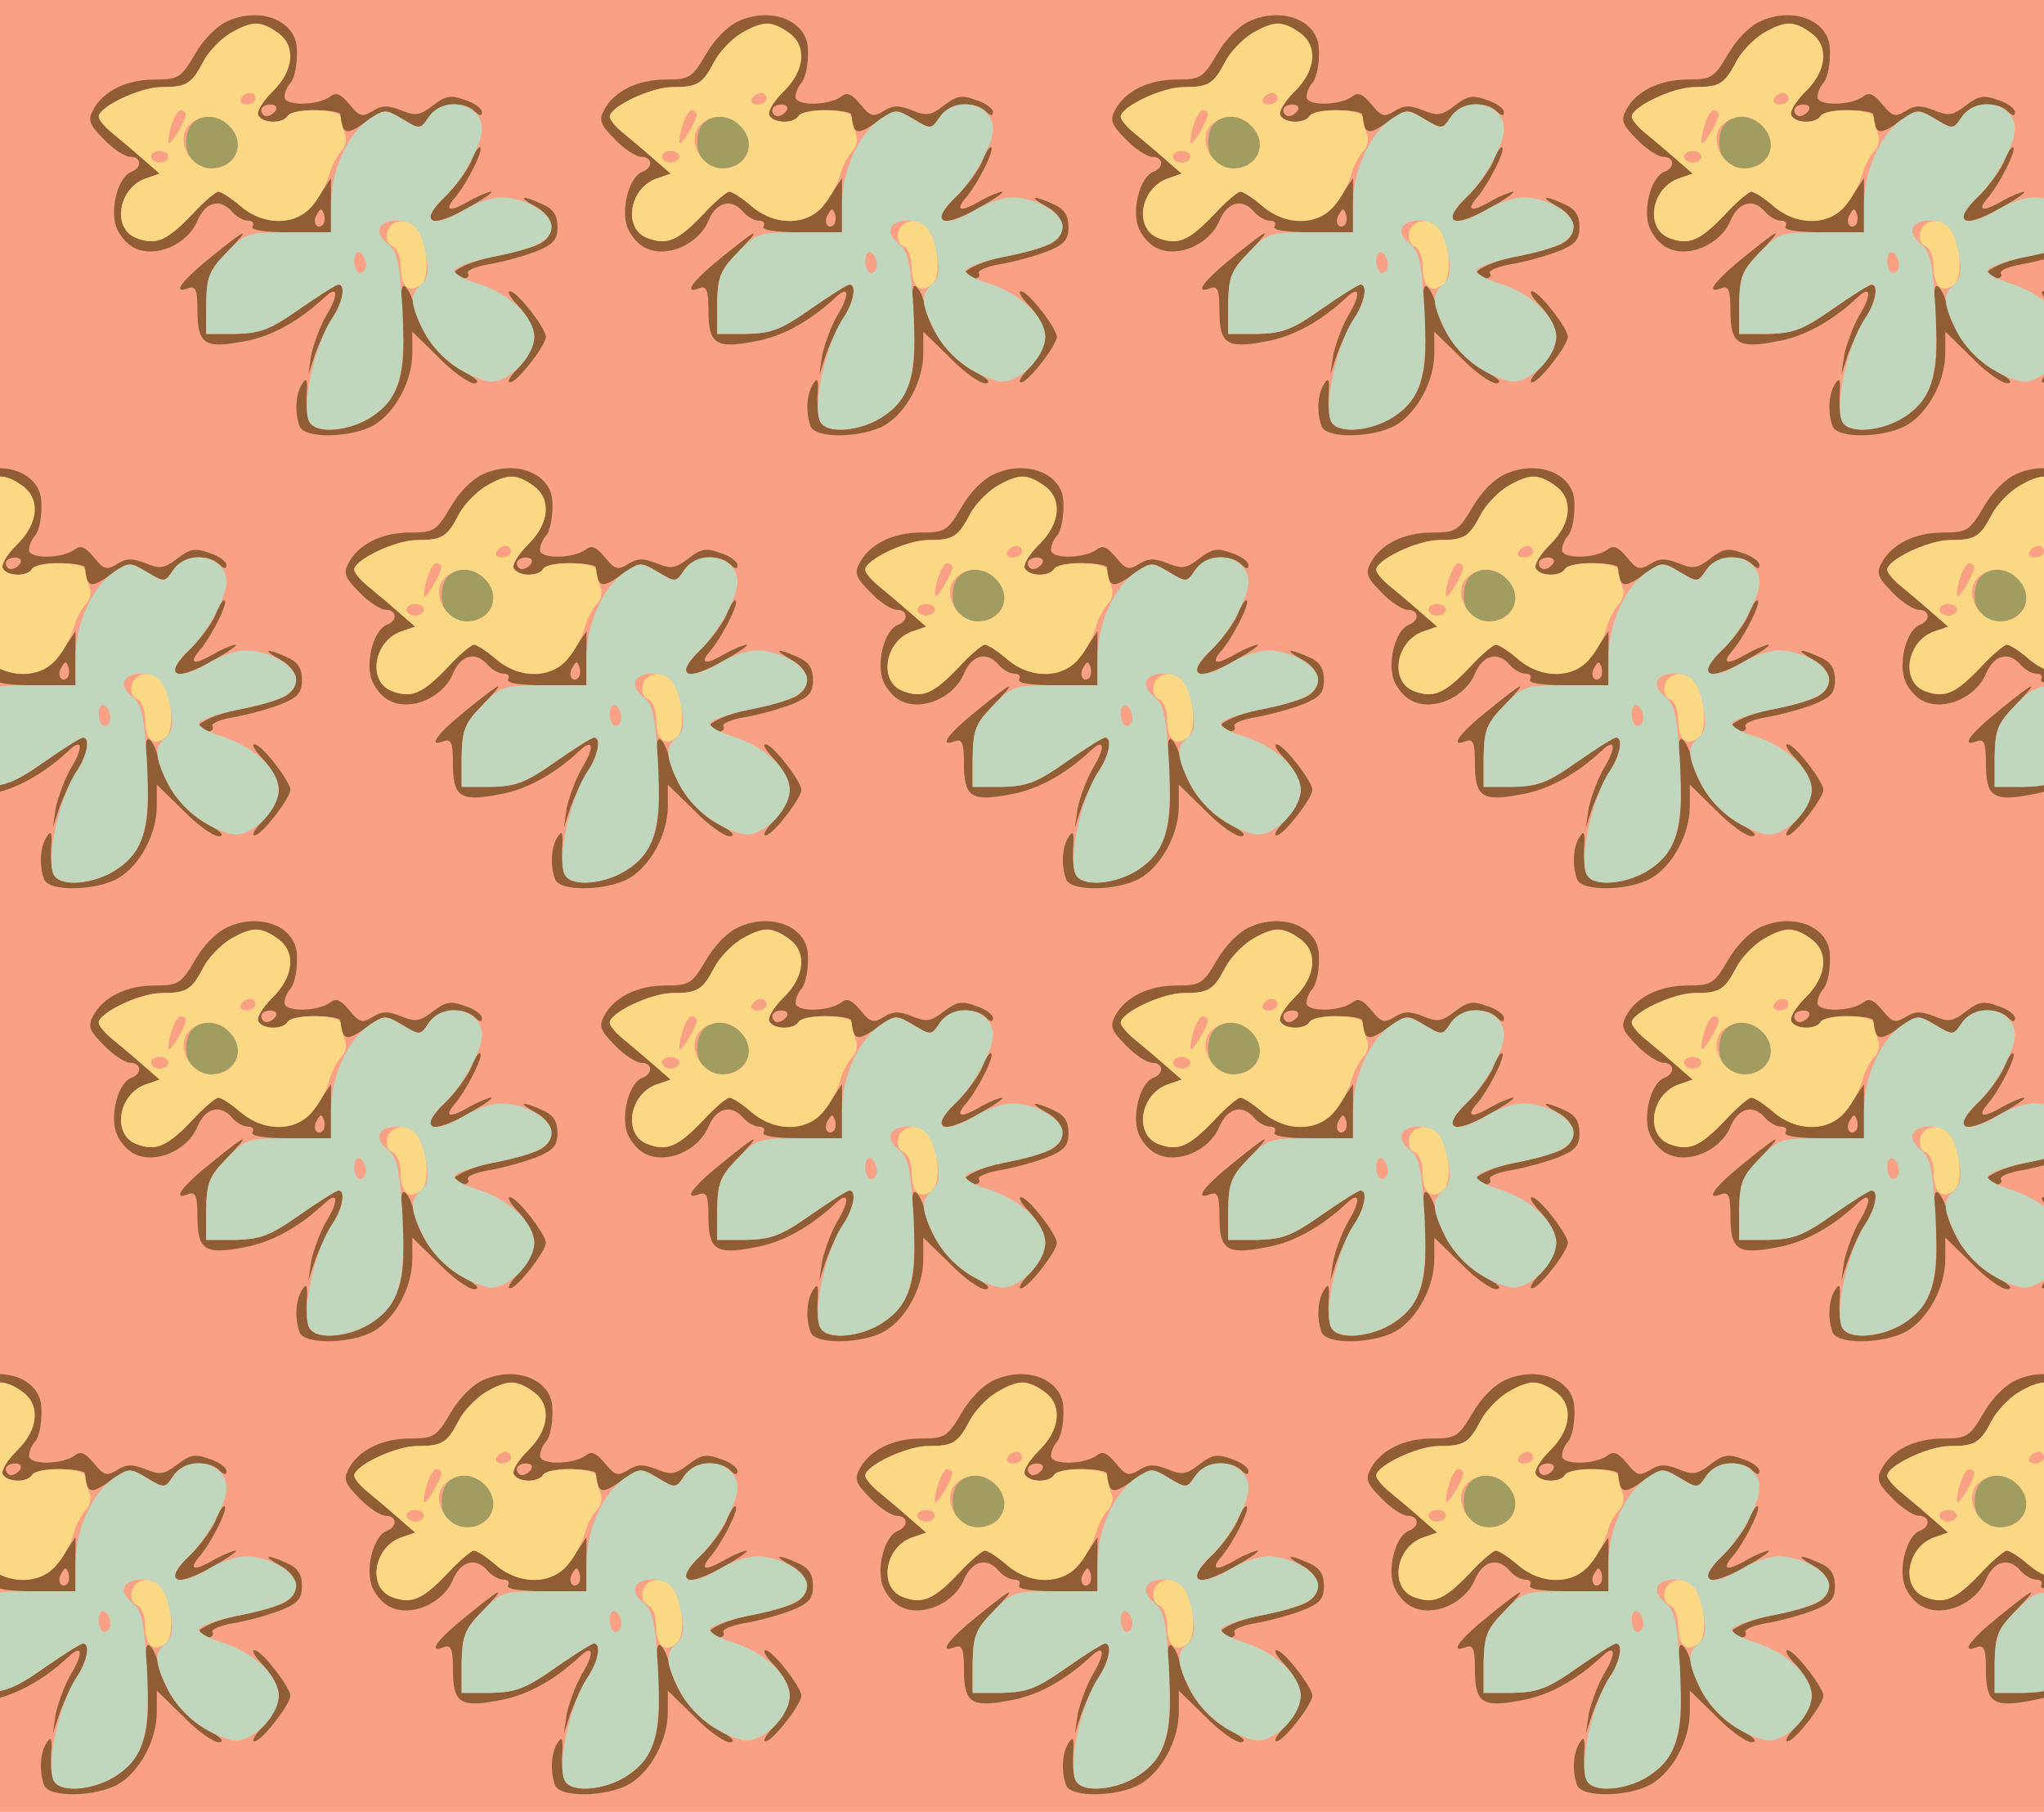 <?xml version="1.0" standalone="no"?>
<!DOCTYPE svg PUBLIC "-//W3C//DTD SVG 20010904//EN"
 "http://www.w3.org/TR/2001/REC-SVG-20010904/DTD/svg10.dtd">
<svg version="1.0" xmlns="http://www.w3.org/2000/svg" width="352pt" height="312pt" viewBox="0 0 352 312" preserveAspectRatio = "xMidYMid meet" >
<rect width="352" height="312" fill="#F9A085"/>
<g id="row0" transform="translate(11,0.0)">
<g id="0" transform="translate(0.0,0)scale(1,1)">

<path d="M783 253 c15 -16 27 -40 27 -53 0 -13 -12 -37 -27 -53 -16 -16 -21 -28 -13 -25 14 4 60 64 60 78 0 14 -46 74 -60 78 -8 3 -3 -9 13 -25z" transform="translate(0,78) scale(0.1,-0.1)" stroke="none" fill="#905D35"/>

<path d="M701 501 c-7 -16 -26 -41 -42 -57 -52 -50 -29 -60 42 -19 24 14 40 25 34 25 -5 -1 -21 -7 -35 -15 -34 -20 -46 -19 -28 3 20 22 51 83 45 88 -2 3 -10 -8 -16 -25z" transform="translate(0,78) scale(0.1,-0.1)" stroke="none" fill="#905D35"/>

<path d="M813 424 c33 -18 35 -51 4 -65 -13 -6 -50 -16 -82 -22 -53 -11 -89 -37 -50 -37 9 0 14 4 11 9 -4 5 13 12 36 16 24 4 60 14 81 22 30 12 37 20 37 42 0 20 -7 31 -25 39 -37 17 -45 14 -12 -4z" transform="translate(0,78) scale(0.1,-0.1)" stroke="none" fill="#905D35"/>

<path d="M557 381 c-3 -12 1 -22 9 -25 8 -3 14 -19 14 -35 0 -35 15 -48 36 -30 15 13 10 73 -9 97 -15 18 -44 14 -50 -7z" transform="translate(0,78) scale(0.1,-0.1)" stroke="none" fill="#FBD984"/>

<path d="M222 568 c-15 -15 -15 -51 0 -66 27 -27 78 -7 78 29 0 39 -52 63 -78 37z" transform="translate(0,78) scale(0.1,-0.1)" stroke="none" fill="#A19C60"/>

<path d="M583 224 c7 -87 -7 -131 -52 -161 -37 -25 -95 -31 -107 -11 -5 7 -7 29 -6 48 2 26 0 31 -7 20 -12 -17 -14 -50 -5 -74 8 -22 90 -20 128 2 37 22 66 76 66 124 l0 37 45 -44 c24 -25 52 -45 62 -45 11 1 3 9 -20 21 -40 21 -74 66 -84 112 -3 15 -10 30 -16 34 -7 4 -8 -17 -4 -63z" transform="translate(0,78) scale(0.1,-0.1)" stroke="none" fill="#905D35"/>

<path d="M253 337 c-51 -41 -68 -65 -38 -53 12 4 15 -4 15 -38 0 -58 12 -67 79 -54 48 8 96 35 140 76 23 22 25 5 3 -31 -11 -19 -22 -50 -26 -68 l-5 -34 12 36 c7 19 20 47 30 62 17 27 23 57 10 57 -4 0 -34 -19 -67 -42 -51 -36 -68 -42 -111 -43 l-50 0 0 52 c1 46 5 57 35 88 44 46 37 44 -27 -8z" transform="translate(0,78) scale(0.1,-0.1)" stroke="none" fill="#905D35"/>

<path d="M283 744 c-19 -8 -42 -31 -57 -57 -24 -41 -29 -44 -70 -44 -48 0 -89 -20 -106 -53 -9 -17 -6 -25 19 -50 16 -17 37 -30 45 -30 20 0 21 -19 2 -26 -21 -8 -36 -58 -27 -91 4 -15 19 -34 33 -40 36 -18 91 6 108 47 14 33 40 39 60 15 7 -8 19 -15 27 -15 8 0 11 -4 8 -10 -4 -6 20 -10 64 -10 l71 0 0 46 0 47 -23 -34 c-31 -46 -88 -52 -132 -14 -17 14 -34 25 -39 25 -4 0 -25 -17 -45 -39 -43 -45 -62 -54 -96 -41 -42 16 -32 84 14 102 l26 9 -31 27 c-17 15 -41 35 -52 44 -12 10 -22 22 -22 27 0 17 71 51 108 51 44 0 52 5 73 45 9 17 33 39 53 50 33 18 38 19 63 5 42 -23 43 -68 2 -108 -17 -17 -28 -35 -24 -41 8 -14 42 -14 50 -1 3 6 26 10 51 10 25 0 43 -4 40 -8 -2 -4 -1 -14 4 -21 6 -11 14 -9 40 9 32 23 33 23 63 5 30 -18 31 -18 45 3 16 24 60 30 80 10 8 -8 12 -8 12 -1 0 6 -13 16 -30 21 -24 9 -33 7 -55 -10 -22 -17 -30 -18 -54 -8 -23 9 -33 9 -49 -1 -18 -11 -23 -10 -40 11 -15 18 -23 22 -33 14 -21 -16 -79 -17 -79 -1 0 7 4 17 9 23 9 9 14 37 12 64 -5 46 -64 68 -118 44z m82 -154 c-3 -5 -10 -10 -16 -10 -5 0 -9 5 -9 10 0 6 7 10 16 10 8 0 12 -4 9 -10z m81 -197 c-10 -10 -19 5 -10 18 6 11 8 11 12 0 2 -7 1 -15 -2 -18z" transform="translate(0,78) scale(0.1,-0.1)" stroke="none" fill="#905D35"/>

<path d="M285 722 c-16 -10 -37 -32 -45 -48 -20 -38 -28 -44 -72 -44 -37 0 -108 -34 -108 -51 0 -5 10 -17 22 -27 11 -9 35 -29 52 -44 l31 -27 -26 -9 c-46 -18 -56 -86 -14 -102 34 -13 53 -4 96 41 20 22 41 39 45 39 5 0 22 -11 38 -25 41 -35 97 -34 125 2 12 14 24 38 28 52 3 14 13 32 20 40 8 7 11 21 7 30 -3 9 -7 22 -7 29 0 15 -83 17 -92 2 -8 -13 -42 -13 -50 1 -4 6 7 24 24 41 38 37 41 80 9 102 -29 21 -46 20 -83 -2z m45 -112 c0 -5 -7 -10 -16 -10 -8 0 -12 5 -9 10 3 6 10 10 16 10 5 0 9 -4 9 -10z m-120 -27 c-1 -13 -29 -59 -30 -48 0 21 13 55 21 55 5 0 9 -3 9 -7z m74 -19 c31 -30 13 -74 -30 -74 -37 0 -63 50 -38 75 20 19 48 19 68 -1z m-104 -54 c0 -5 -7 -10 -15 -10 -8 0 -15 5 -15 10 0 6 7 10 15 10 8 0 15 -4 15 -10z" transform="translate(0,78) scale(0.1,-0.1)" stroke="none" fill="#FBD984"/>

<path d="M628 578 c-14 -21 -15 -21 -45 -3 -29 17 -31 17 -57 0 -37 -25 -66 -89 -66 -147 l0 -48 -73 0 c-70 0 -74 -1 -107 -35 -30 -31 -34 -42 -35 -88 l0 -52 50 0 c43 1 60 7 111 43 33 23 63 42 67 42 13 0 7 -32 -11 -58 -30 -44 -54 -155 -39 -179 13 -21 71 -15 108 10 47 31 58 72 52 187 -5 80 -9 98 -26 111 -24 19 -15 39 17 39 29 0 42 -15 50 -61 5 -26 2 -40 -9 -49 -20 -17 -19 -33 5 -81 21 -40 64 -74 108 -85 31 -9 82 39 82 76 0 34 -43 75 -98 92 -23 7 -41 17 -39 23 2 5 30 15 62 22 79 15 105 29 105 53 0 23 -46 50 -87 50 -15 0 -43 -9 -61 -20 -59 -36 -82 -22 -36 21 30 28 64 90 64 117 0 44 -66 59 -92 20z m-108 -254 c0 -8 -4 -14 -10 -14 -5 0 -10 9 -10 21 0 11 5 17 10 14 6 -3 10 -13 10 -21z" transform="translate(0,78) scale(0.1,-0.1)" stroke="none" fill="#C0D6BD"/>

</g>

<g id="1" transform="translate(88.0,0)scale(1,1)">

<path d="M783 253 c15 -16 27 -40 27 -53 0 -13 -12 -37 -27 -53 -16 -16 -21 -28 -13 -25 14 4 60 64 60 78 0 14 -46 74 -60 78 -8 3 -3 -9 13 -25z" transform="translate(0,78) scale(0.1,-0.1)" stroke="none" fill="#905D35"/>

<path d="M701 501 c-7 -16 -26 -41 -42 -57 -52 -50 -29 -60 42 -19 24 14 40 25 34 25 -5 -1 -21 -7 -35 -15 -34 -20 -46 -19 -28 3 20 22 51 83 45 88 -2 3 -10 -8 -16 -25z" transform="translate(0,78) scale(0.1,-0.1)" stroke="none" fill="#905D35"/>

<path d="M813 424 c33 -18 35 -51 4 -65 -13 -6 -50 -16 -82 -22 -53 -11 -89 -37 -50 -37 9 0 14 4 11 9 -4 5 13 12 36 16 24 4 60 14 81 22 30 12 37 20 37 42 0 20 -7 31 -25 39 -37 17 -45 14 -12 -4z" transform="translate(0,78) scale(0.1,-0.1)" stroke="none" fill="#905D35"/>

<path d="M557 381 c-3 -12 1 -22 9 -25 8 -3 14 -19 14 -35 0 -35 15 -48 36 -30 15 13 10 73 -9 97 -15 18 -44 14 -50 -7z" transform="translate(0,78) scale(0.1,-0.1)" stroke="none" fill="#FBD984"/>

<path d="M222 568 c-15 -15 -15 -51 0 -66 27 -27 78 -7 78 29 0 39 -52 63 -78 37z" transform="translate(0,78) scale(0.1,-0.1)" stroke="none" fill="#A19C60"/>

<path d="M583 224 c7 -87 -7 -131 -52 -161 -37 -25 -95 -31 -107 -11 -5 7 -7 29 -6 48 2 26 0 31 -7 20 -12 -17 -14 -50 -5 -74 8 -22 90 -20 128 2 37 22 66 76 66 124 l0 37 45 -44 c24 -25 52 -45 62 -45 11 1 3 9 -20 21 -40 21 -74 66 -84 112 -3 15 -10 30 -16 34 -7 4 -8 -17 -4 -63z" transform="translate(0,78) scale(0.1,-0.1)" stroke="none" fill="#905D35"/>

<path d="M253 337 c-51 -41 -68 -65 -38 -53 12 4 15 -4 15 -38 0 -58 12 -67 79 -54 48 8 96 35 140 76 23 22 25 5 3 -31 -11 -19 -22 -50 -26 -68 l-5 -34 12 36 c7 19 20 47 30 62 17 27 23 57 10 57 -4 0 -34 -19 -67 -42 -51 -36 -68 -42 -111 -43 l-50 0 0 52 c1 46 5 57 35 88 44 46 37 44 -27 -8z" transform="translate(0,78) scale(0.1,-0.1)" stroke="none" fill="#905D35"/>

<path d="M283 744 c-19 -8 -42 -31 -57 -57 -24 -41 -29 -44 -70 -44 -48 0 -89 -20 -106 -53 -9 -17 -6 -25 19 -50 16 -17 37 -30 45 -30 20 0 21 -19 2 -26 -21 -8 -36 -58 -27 -91 4 -15 19 -34 33 -40 36 -18 91 6 108 47 14 33 40 39 60 15 7 -8 19 -15 27 -15 8 0 11 -4 8 -10 -4 -6 20 -10 64 -10 l71 0 0 46 0 47 -23 -34 c-31 -46 -88 -52 -132 -14 -17 14 -34 25 -39 25 -4 0 -25 -17 -45 -39 -43 -45 -62 -54 -96 -41 -42 16 -32 84 14 102 l26 9 -31 27 c-17 15 -41 35 -52 44 -12 10 -22 22 -22 27 0 17 71 51 108 51 44 0 52 5 73 45 9 17 33 39 53 50 33 18 38 19 63 5 42 -23 43 -68 2 -108 -17 -17 -28 -35 -24 -41 8 -14 42 -14 50 -1 3 6 26 10 51 10 25 0 43 -4 40 -8 -2 -4 -1 -14 4 -21 6 -11 14 -9 40 9 32 23 33 23 63 5 30 -18 31 -18 45 3 16 24 60 30 80 10 8 -8 12 -8 12 -1 0 6 -13 16 -30 21 -24 9 -33 7 -55 -10 -22 -17 -30 -18 -54 -8 -23 9 -33 9 -49 -1 -18 -11 -23 -10 -40 11 -15 18 -23 22 -33 14 -21 -16 -79 -17 -79 -1 0 7 4 17 9 23 9 9 14 37 12 64 -5 46 -64 68 -118 44z m82 -154 c-3 -5 -10 -10 -16 -10 -5 0 -9 5 -9 10 0 6 7 10 16 10 8 0 12 -4 9 -10z m81 -197 c-10 -10 -19 5 -10 18 6 11 8 11 12 0 2 -7 1 -15 -2 -18z" transform="translate(0,78) scale(0.1,-0.1)" stroke="none" fill="#905D35"/>

<path d="M285 722 c-16 -10 -37 -32 -45 -48 -20 -38 -28 -44 -72 -44 -37 0 -108 -34 -108 -51 0 -5 10 -17 22 -27 11 -9 35 -29 52 -44 l31 -27 -26 -9 c-46 -18 -56 -86 -14 -102 34 -13 53 -4 96 41 20 22 41 39 45 39 5 0 22 -11 38 -25 41 -35 97 -34 125 2 12 14 24 38 28 52 3 14 13 32 20 40 8 7 11 21 7 30 -3 9 -7 22 -7 29 0 15 -83 17 -92 2 -8 -13 -42 -13 -50 1 -4 6 7 24 24 41 38 37 41 80 9 102 -29 21 -46 20 -83 -2z m45 -112 c0 -5 -7 -10 -16 -10 -8 0 -12 5 -9 10 3 6 10 10 16 10 5 0 9 -4 9 -10z m-120 -27 c-1 -13 -29 -59 -30 -48 0 21 13 55 21 55 5 0 9 -3 9 -7z m74 -19 c31 -30 13 -74 -30 -74 -37 0 -63 50 -38 75 20 19 48 19 68 -1z m-104 -54 c0 -5 -7 -10 -15 -10 -8 0 -15 5 -15 10 0 6 7 10 15 10 8 0 15 -4 15 -10z" transform="translate(0,78) scale(0.1,-0.1)" stroke="none" fill="#FBD984"/>

<path d="M628 578 c-14 -21 -15 -21 -45 -3 -29 17 -31 17 -57 0 -37 -25 -66 -89 -66 -147 l0 -48 -73 0 c-70 0 -74 -1 -107 -35 -30 -31 -34 -42 -35 -88 l0 -52 50 0 c43 1 60 7 111 43 33 23 63 42 67 42 13 0 7 -32 -11 -58 -30 -44 -54 -155 -39 -179 13 -21 71 -15 108 10 47 31 58 72 52 187 -5 80 -9 98 -26 111 -24 19 -15 39 17 39 29 0 42 -15 50 -61 5 -26 2 -40 -9 -49 -20 -17 -19 -33 5 -81 21 -40 64 -74 108 -85 31 -9 82 39 82 76 0 34 -43 75 -98 92 -23 7 -41 17 -39 23 2 5 30 15 62 22 79 15 105 29 105 53 0 23 -46 50 -87 50 -15 0 -43 -9 -61 -20 -59 -36 -82 -22 -36 21 30 28 64 90 64 117 0 44 -66 59 -92 20z m-108 -254 c0 -8 -4 -14 -10 -14 -5 0 -10 9 -10 21 0 11 5 17 10 14 6 -3 10 -13 10 -21z" transform="translate(0,78) scale(0.1,-0.1)" stroke="none" fill="#C0D6BD"/>

</g>

<g id="2" transform="translate(176.0,0)scale(1,1)">

<path d="M783 253 c15 -16 27 -40 27 -53 0 -13 -12 -37 -27 -53 -16 -16 -21 -28 -13 -25 14 4 60 64 60 78 0 14 -46 74 -60 78 -8 3 -3 -9 13 -25z" transform="translate(0,78) scale(0.1,-0.1)" stroke="none" fill="#905D35"/>

<path d="M701 501 c-7 -16 -26 -41 -42 -57 -52 -50 -29 -60 42 -19 24 14 40 25 34 25 -5 -1 -21 -7 -35 -15 -34 -20 -46 -19 -28 3 20 22 51 83 45 88 -2 3 -10 -8 -16 -25z" transform="translate(0,78) scale(0.1,-0.1)" stroke="none" fill="#905D35"/>

<path d="M813 424 c33 -18 35 -51 4 -65 -13 -6 -50 -16 -82 -22 -53 -11 -89 -37 -50 -37 9 0 14 4 11 9 -4 5 13 12 36 16 24 4 60 14 81 22 30 12 37 20 37 42 0 20 -7 31 -25 39 -37 17 -45 14 -12 -4z" transform="translate(0,78) scale(0.1,-0.1)" stroke="none" fill="#905D35"/>

<path d="M557 381 c-3 -12 1 -22 9 -25 8 -3 14 -19 14 -35 0 -35 15 -48 36 -30 15 13 10 73 -9 97 -15 18 -44 14 -50 -7z" transform="translate(0,78) scale(0.1,-0.1)" stroke="none" fill="#FBD984"/>

<path d="M222 568 c-15 -15 -15 -51 0 -66 27 -27 78 -7 78 29 0 39 -52 63 -78 37z" transform="translate(0,78) scale(0.1,-0.1)" stroke="none" fill="#A19C60"/>

<path d="M583 224 c7 -87 -7 -131 -52 -161 -37 -25 -95 -31 -107 -11 -5 7 -7 29 -6 48 2 26 0 31 -7 20 -12 -17 -14 -50 -5 -74 8 -22 90 -20 128 2 37 22 66 76 66 124 l0 37 45 -44 c24 -25 52 -45 62 -45 11 1 3 9 -20 21 -40 21 -74 66 -84 112 -3 15 -10 30 -16 34 -7 4 -8 -17 -4 -63z" transform="translate(0,78) scale(0.1,-0.1)" stroke="none" fill="#905D35"/>

<path d="M253 337 c-51 -41 -68 -65 -38 -53 12 4 15 -4 15 -38 0 -58 12 -67 79 -54 48 8 96 35 140 76 23 22 25 5 3 -31 -11 -19 -22 -50 -26 -68 l-5 -34 12 36 c7 19 20 47 30 62 17 27 23 57 10 57 -4 0 -34 -19 -67 -42 -51 -36 -68 -42 -111 -43 l-50 0 0 52 c1 46 5 57 35 88 44 46 37 44 -27 -8z" transform="translate(0,78) scale(0.1,-0.1)" stroke="none" fill="#905D35"/>

<path d="M283 744 c-19 -8 -42 -31 -57 -57 -24 -41 -29 -44 -70 -44 -48 0 -89 -20 -106 -53 -9 -17 -6 -25 19 -50 16 -17 37 -30 45 -30 20 0 21 -19 2 -26 -21 -8 -36 -58 -27 -91 4 -15 19 -34 33 -40 36 -18 91 6 108 47 14 33 40 39 60 15 7 -8 19 -15 27 -15 8 0 11 -4 8 -10 -4 -6 20 -10 64 -10 l71 0 0 46 0 47 -23 -34 c-31 -46 -88 -52 -132 -14 -17 14 -34 25 -39 25 -4 0 -25 -17 -45 -39 -43 -45 -62 -54 -96 -41 -42 16 -32 84 14 102 l26 9 -31 27 c-17 15 -41 35 -52 44 -12 10 -22 22 -22 27 0 17 71 51 108 51 44 0 52 5 73 45 9 17 33 39 53 50 33 18 38 19 63 5 42 -23 43 -68 2 -108 -17 -17 -28 -35 -24 -41 8 -14 42 -14 50 -1 3 6 26 10 51 10 25 0 43 -4 40 -8 -2 -4 -1 -14 4 -21 6 -11 14 -9 40 9 32 23 33 23 63 5 30 -18 31 -18 45 3 16 24 60 30 80 10 8 -8 12 -8 12 -1 0 6 -13 16 -30 21 -24 9 -33 7 -55 -10 -22 -17 -30 -18 -54 -8 -23 9 -33 9 -49 -1 -18 -11 -23 -10 -40 11 -15 18 -23 22 -33 14 -21 -16 -79 -17 -79 -1 0 7 4 17 9 23 9 9 14 37 12 64 -5 46 -64 68 -118 44z m82 -154 c-3 -5 -10 -10 -16 -10 -5 0 -9 5 -9 10 0 6 7 10 16 10 8 0 12 -4 9 -10z m81 -197 c-10 -10 -19 5 -10 18 6 11 8 11 12 0 2 -7 1 -15 -2 -18z" transform="translate(0,78) scale(0.1,-0.1)" stroke="none" fill="#905D35"/>

<path d="M285 722 c-16 -10 -37 -32 -45 -48 -20 -38 -28 -44 -72 -44 -37 0 -108 -34 -108 -51 0 -5 10 -17 22 -27 11 -9 35 -29 52 -44 l31 -27 -26 -9 c-46 -18 -56 -86 -14 -102 34 -13 53 -4 96 41 20 22 41 39 45 39 5 0 22 -11 38 -25 41 -35 97 -34 125 2 12 14 24 38 28 52 3 14 13 32 20 40 8 7 11 21 7 30 -3 9 -7 22 -7 29 0 15 -83 17 -92 2 -8 -13 -42 -13 -50 1 -4 6 7 24 24 41 38 37 41 80 9 102 -29 21 -46 20 -83 -2z m45 -112 c0 -5 -7 -10 -16 -10 -8 0 -12 5 -9 10 3 6 10 10 16 10 5 0 9 -4 9 -10z m-120 -27 c-1 -13 -29 -59 -30 -48 0 21 13 55 21 55 5 0 9 -3 9 -7z m74 -19 c31 -30 13 -74 -30 -74 -37 0 -63 50 -38 75 20 19 48 19 68 -1z m-104 -54 c0 -5 -7 -10 -15 -10 -8 0 -15 5 -15 10 0 6 7 10 15 10 8 0 15 -4 15 -10z" transform="translate(0,78) scale(0.1,-0.1)" stroke="none" fill="#FBD984"/>

<path d="M628 578 c-14 -21 -15 -21 -45 -3 -29 17 -31 17 -57 0 -37 -25 -66 -89 -66 -147 l0 -48 -73 0 c-70 0 -74 -1 -107 -35 -30 -31 -34 -42 -35 -88 l0 -52 50 0 c43 1 60 7 111 43 33 23 63 42 67 42 13 0 7 -32 -11 -58 -30 -44 -54 -155 -39 -179 13 -21 71 -15 108 10 47 31 58 72 52 187 -5 80 -9 98 -26 111 -24 19 -15 39 17 39 29 0 42 -15 50 -61 5 -26 2 -40 -9 -49 -20 -17 -19 -33 5 -81 21 -40 64 -74 108 -85 31 -9 82 39 82 76 0 34 -43 75 -98 92 -23 7 -41 17 -39 23 2 5 30 15 62 22 79 15 105 29 105 53 0 23 -46 50 -87 50 -15 0 -43 -9 -61 -20 -59 -36 -82 -22 -36 21 30 28 64 90 64 117 0 44 -66 59 -92 20z m-108 -254 c0 -8 -4 -14 -10 -14 -5 0 -10 9 -10 21 0 11 5 17 10 14 6 -3 10 -13 10 -21z" transform="translate(0,78) scale(0.1,-0.1)" stroke="none" fill="#C0D6BD"/>

</g>

<g id="3" transform="translate(264.0,0)scale(1,1)">

<path d="M783 253 c15 -16 27 -40 27 -53 0 -13 -12 -37 -27 -53 -16 -16 -21 -28 -13 -25 14 4 60 64 60 78 0 14 -46 74 -60 78 -8 3 -3 -9 13 -25z" transform="translate(0,78) scale(0.1,-0.1)" stroke="none" fill="#905D35"/>

<path d="M701 501 c-7 -16 -26 -41 -42 -57 -52 -50 -29 -60 42 -19 24 14 40 25 34 25 -5 -1 -21 -7 -35 -15 -34 -20 -46 -19 -28 3 20 22 51 83 45 88 -2 3 -10 -8 -16 -25z" transform="translate(0,78) scale(0.1,-0.1)" stroke="none" fill="#905D35"/>

<path d="M813 424 c33 -18 35 -51 4 -65 -13 -6 -50 -16 -82 -22 -53 -11 -89 -37 -50 -37 9 0 14 4 11 9 -4 5 13 12 36 16 24 4 60 14 81 22 30 12 37 20 37 42 0 20 -7 31 -25 39 -37 17 -45 14 -12 -4z" transform="translate(0,78) scale(0.1,-0.1)" stroke="none" fill="#905D35"/>

<path d="M557 381 c-3 -12 1 -22 9 -25 8 -3 14 -19 14 -35 0 -35 15 -48 36 -30 15 13 10 73 -9 97 -15 18 -44 14 -50 -7z" transform="translate(0,78) scale(0.1,-0.1)" stroke="none" fill="#FBD984"/>

<path d="M222 568 c-15 -15 -15 -51 0 -66 27 -27 78 -7 78 29 0 39 -52 63 -78 37z" transform="translate(0,78) scale(0.1,-0.1)" stroke="none" fill="#A19C60"/>

<path d="M583 224 c7 -87 -7 -131 -52 -161 -37 -25 -95 -31 -107 -11 -5 7 -7 29 -6 48 2 26 0 31 -7 20 -12 -17 -14 -50 -5 -74 8 -22 90 -20 128 2 37 22 66 76 66 124 l0 37 45 -44 c24 -25 52 -45 62 -45 11 1 3 9 -20 21 -40 21 -74 66 -84 112 -3 15 -10 30 -16 34 -7 4 -8 -17 -4 -63z" transform="translate(0,78) scale(0.1,-0.1)" stroke="none" fill="#905D35"/>

<path d="M253 337 c-51 -41 -68 -65 -38 -53 12 4 15 -4 15 -38 0 -58 12 -67 79 -54 48 8 96 35 140 76 23 22 25 5 3 -31 -11 -19 -22 -50 -26 -68 l-5 -34 12 36 c7 19 20 47 30 62 17 27 23 57 10 57 -4 0 -34 -19 -67 -42 -51 -36 -68 -42 -111 -43 l-50 0 0 52 c1 46 5 57 35 88 44 46 37 44 -27 -8z" transform="translate(0,78) scale(0.1,-0.1)" stroke="none" fill="#905D35"/>

<path d="M283 744 c-19 -8 -42 -31 -57 -57 -24 -41 -29 -44 -70 -44 -48 0 -89 -20 -106 -53 -9 -17 -6 -25 19 -50 16 -17 37 -30 45 -30 20 0 21 -19 2 -26 -21 -8 -36 -58 -27 -91 4 -15 19 -34 33 -40 36 -18 91 6 108 47 14 33 40 39 60 15 7 -8 19 -15 27 -15 8 0 11 -4 8 -10 -4 -6 20 -10 64 -10 l71 0 0 46 0 47 -23 -34 c-31 -46 -88 -52 -132 -14 -17 14 -34 25 -39 25 -4 0 -25 -17 -45 -39 -43 -45 -62 -54 -96 -41 -42 16 -32 84 14 102 l26 9 -31 27 c-17 15 -41 35 -52 44 -12 10 -22 22 -22 27 0 17 71 51 108 51 44 0 52 5 73 45 9 17 33 39 53 50 33 18 38 19 63 5 42 -23 43 -68 2 -108 -17 -17 -28 -35 -24 -41 8 -14 42 -14 50 -1 3 6 26 10 51 10 25 0 43 -4 40 -8 -2 -4 -1 -14 4 -21 6 -11 14 -9 40 9 32 23 33 23 63 5 30 -18 31 -18 45 3 16 24 60 30 80 10 8 -8 12 -8 12 -1 0 6 -13 16 -30 21 -24 9 -33 7 -55 -10 -22 -17 -30 -18 -54 -8 -23 9 -33 9 -49 -1 -18 -11 -23 -10 -40 11 -15 18 -23 22 -33 14 -21 -16 -79 -17 -79 -1 0 7 4 17 9 23 9 9 14 37 12 64 -5 46 -64 68 -118 44z m82 -154 c-3 -5 -10 -10 -16 -10 -5 0 -9 5 -9 10 0 6 7 10 16 10 8 0 12 -4 9 -10z m81 -197 c-10 -10 -19 5 -10 18 6 11 8 11 12 0 2 -7 1 -15 -2 -18z" transform="translate(0,78) scale(0.1,-0.1)" stroke="none" fill="#905D35"/>

<path d="M285 722 c-16 -10 -37 -32 -45 -48 -20 -38 -28 -44 -72 -44 -37 0 -108 -34 -108 -51 0 -5 10 -17 22 -27 11 -9 35 -29 52 -44 l31 -27 -26 -9 c-46 -18 -56 -86 -14 -102 34 -13 53 -4 96 41 20 22 41 39 45 39 5 0 22 -11 38 -25 41 -35 97 -34 125 2 12 14 24 38 28 52 3 14 13 32 20 40 8 7 11 21 7 30 -3 9 -7 22 -7 29 0 15 -83 17 -92 2 -8 -13 -42 -13 -50 1 -4 6 7 24 24 41 38 37 41 80 9 102 -29 21 -46 20 -83 -2z m45 -112 c0 -5 -7 -10 -16 -10 -8 0 -12 5 -9 10 3 6 10 10 16 10 5 0 9 -4 9 -10z m-120 -27 c-1 -13 -29 -59 -30 -48 0 21 13 55 21 55 5 0 9 -3 9 -7z m74 -19 c31 -30 13 -74 -30 -74 -37 0 -63 50 -38 75 20 19 48 19 68 -1z m-104 -54 c0 -5 -7 -10 -15 -10 -8 0 -15 5 -15 10 0 6 7 10 15 10 8 0 15 -4 15 -10z" transform="translate(0,78) scale(0.1,-0.1)" stroke="none" fill="#FBD984"/>

<path d="M628 578 c-14 -21 -15 -21 -45 -3 -29 17 -31 17 -57 0 -37 -25 -66 -89 -66 -147 l0 -48 -73 0 c-70 0 -74 -1 -107 -35 -30 -31 -34 -42 -35 -88 l0 -52 50 0 c43 1 60 7 111 43 33 23 63 42 67 42 13 0 7 -32 -11 -58 -30 -44 -54 -155 -39 -179 13 -21 71 -15 108 10 47 31 58 72 52 187 -5 80 -9 98 -26 111 -24 19 -15 39 17 39 29 0 42 -15 50 -61 5 -26 2 -40 -9 -49 -20 -17 -19 -33 5 -81 21 -40 64 -74 108 -85 31 -9 82 39 82 76 0 34 -43 75 -98 92 -23 7 -41 17 -39 23 2 5 30 15 62 22 79 15 105 29 105 53 0 23 -46 50 -87 50 -15 0 -43 -9 -61 -20 -59 -36 -82 -22 -36 21 30 28 64 90 64 117 0 44 -66 59 -92 20z m-108 -254 c0 -8 -4 -14 -10 -14 -5 0 -10 9 -10 21 0 11 5 17 10 14 6 -3 10 -13 10 -21z" transform="translate(0,78) scale(0.1,-0.1)" stroke="none" fill="#C0D6BD"/>

</g>

<g id="4" transform="translate(352.0,0)scale(1,1)">

<path d="M783 253 c15 -16 27 -40 27 -53 0 -13 -12 -37 -27 -53 -16 -16 -21 -28 -13 -25 14 4 60 64 60 78 0 14 -46 74 -60 78 -8 3 -3 -9 13 -25z" transform="translate(0,78) scale(0.1,-0.1)" stroke="none" fill="#905D35"/>

<path d="M701 501 c-7 -16 -26 -41 -42 -57 -52 -50 -29 -60 42 -19 24 14 40 25 34 25 -5 -1 -21 -7 -35 -15 -34 -20 -46 -19 -28 3 20 22 51 83 45 88 -2 3 -10 -8 -16 -25z" transform="translate(0,78) scale(0.1,-0.1)" stroke="none" fill="#905D35"/>

<path d="M813 424 c33 -18 35 -51 4 -65 -13 -6 -50 -16 -82 -22 -53 -11 -89 -37 -50 -37 9 0 14 4 11 9 -4 5 13 12 36 16 24 4 60 14 81 22 30 12 37 20 37 42 0 20 -7 31 -25 39 -37 17 -45 14 -12 -4z" transform="translate(0,78) scale(0.1,-0.1)" stroke="none" fill="#905D35"/>

<path d="M557 381 c-3 -12 1 -22 9 -25 8 -3 14 -19 14 -35 0 -35 15 -48 36 -30 15 13 10 73 -9 97 -15 18 -44 14 -50 -7z" transform="translate(0,78) scale(0.1,-0.1)" stroke="none" fill="#FBD984"/>

<path d="M222 568 c-15 -15 -15 -51 0 -66 27 -27 78 -7 78 29 0 39 -52 63 -78 37z" transform="translate(0,78) scale(0.1,-0.1)" stroke="none" fill="#A19C60"/>

<path d="M583 224 c7 -87 -7 -131 -52 -161 -37 -25 -95 -31 -107 -11 -5 7 -7 29 -6 48 2 26 0 31 -7 20 -12 -17 -14 -50 -5 -74 8 -22 90 -20 128 2 37 22 66 76 66 124 l0 37 45 -44 c24 -25 52 -45 62 -45 11 1 3 9 -20 21 -40 21 -74 66 -84 112 -3 15 -10 30 -16 34 -7 4 -8 -17 -4 -63z" transform="translate(0,78) scale(0.1,-0.1)" stroke="none" fill="#905D35"/>

<path d="M253 337 c-51 -41 -68 -65 -38 -53 12 4 15 -4 15 -38 0 -58 12 -67 79 -54 48 8 96 35 140 76 23 22 25 5 3 -31 -11 -19 -22 -50 -26 -68 l-5 -34 12 36 c7 19 20 47 30 62 17 27 23 57 10 57 -4 0 -34 -19 -67 -42 -51 -36 -68 -42 -111 -43 l-50 0 0 52 c1 46 5 57 35 88 44 46 37 44 -27 -8z" transform="translate(0,78) scale(0.1,-0.1)" stroke="none" fill="#905D35"/>

<path d="M283 744 c-19 -8 -42 -31 -57 -57 -24 -41 -29 -44 -70 -44 -48 0 -89 -20 -106 -53 -9 -17 -6 -25 19 -50 16 -17 37 -30 45 -30 20 0 21 -19 2 -26 -21 -8 -36 -58 -27 -91 4 -15 19 -34 33 -40 36 -18 91 6 108 47 14 33 40 39 60 15 7 -8 19 -15 27 -15 8 0 11 -4 8 -10 -4 -6 20 -10 64 -10 l71 0 0 46 0 47 -23 -34 c-31 -46 -88 -52 -132 -14 -17 14 -34 25 -39 25 -4 0 -25 -17 -45 -39 -43 -45 -62 -54 -96 -41 -42 16 -32 84 14 102 l26 9 -31 27 c-17 15 -41 35 -52 44 -12 10 -22 22 -22 27 0 17 71 51 108 51 44 0 52 5 73 45 9 17 33 39 53 50 33 18 38 19 63 5 42 -23 43 -68 2 -108 -17 -17 -28 -35 -24 -41 8 -14 42 -14 50 -1 3 6 26 10 51 10 25 0 43 -4 40 -8 -2 -4 -1 -14 4 -21 6 -11 14 -9 40 9 32 23 33 23 63 5 30 -18 31 -18 45 3 16 24 60 30 80 10 8 -8 12 -8 12 -1 0 6 -13 16 -30 21 -24 9 -33 7 -55 -10 -22 -17 -30 -18 -54 -8 -23 9 -33 9 -49 -1 -18 -11 -23 -10 -40 11 -15 18 -23 22 -33 14 -21 -16 -79 -17 -79 -1 0 7 4 17 9 23 9 9 14 37 12 64 -5 46 -64 68 -118 44z m82 -154 c-3 -5 -10 -10 -16 -10 -5 0 -9 5 -9 10 0 6 7 10 16 10 8 0 12 -4 9 -10z m81 -197 c-10 -10 -19 5 -10 18 6 11 8 11 12 0 2 -7 1 -15 -2 -18z" transform="translate(0,78) scale(0.1,-0.1)" stroke="none" fill="#905D35"/>

<path d="M285 722 c-16 -10 -37 -32 -45 -48 -20 -38 -28 -44 -72 -44 -37 0 -108 -34 -108 -51 0 -5 10 -17 22 -27 11 -9 35 -29 52 -44 l31 -27 -26 -9 c-46 -18 -56 -86 -14 -102 34 -13 53 -4 96 41 20 22 41 39 45 39 5 0 22 -11 38 -25 41 -35 97 -34 125 2 12 14 24 38 28 52 3 14 13 32 20 40 8 7 11 21 7 30 -3 9 -7 22 -7 29 0 15 -83 17 -92 2 -8 -13 -42 -13 -50 1 -4 6 7 24 24 41 38 37 41 80 9 102 -29 21 -46 20 -83 -2z m45 -112 c0 -5 -7 -10 -16 -10 -8 0 -12 5 -9 10 3 6 10 10 16 10 5 0 9 -4 9 -10z m-120 -27 c-1 -13 -29 -59 -30 -48 0 21 13 55 21 55 5 0 9 -3 9 -7z m74 -19 c31 -30 13 -74 -30 -74 -37 0 -63 50 -38 75 20 19 48 19 68 -1z m-104 -54 c0 -5 -7 -10 -15 -10 -8 0 -15 5 -15 10 0 6 7 10 15 10 8 0 15 -4 15 -10z" transform="translate(0,78) scale(0.1,-0.1)" stroke="none" fill="#FBD984"/>

<path d="M628 578 c-14 -21 -15 -21 -45 -3 -29 17 -31 17 -57 0 -37 -25 -66 -89 -66 -147 l0 -48 -73 0 c-70 0 -74 -1 -107 -35 -30 -31 -34 -42 -35 -88 l0 -52 50 0 c43 1 60 7 111 43 33 23 63 42 67 42 13 0 7 -32 -11 -58 -30 -44 -54 -155 -39 -179 13 -21 71 -15 108 10 47 31 58 72 52 187 -5 80 -9 98 -26 111 -24 19 -15 39 17 39 29 0 42 -15 50 -61 5 -26 2 -40 -9 -49 -20 -17 -19 -33 5 -81 21 -40 64 -74 108 -85 31 -9 82 39 82 76 0 34 -43 75 -98 92 -23 7 -41 17 -39 23 2 5 30 15 62 22 79 15 105 29 105 53 0 23 -46 50 -87 50 -15 0 -43 -9 -61 -20 -59 -36 -82 -22 -36 21 30 28 64 90 64 117 0 44 -66 59 -92 20z m-108 -254 c0 -8 -4 -14 -10 -14 -5 0 -10 9 -10 21 0 11 5 17 10 14 6 -3 10 -13 10 -21z" transform="translate(0,78) scale(0.1,-0.1)" stroke="none" fill="#C0D6BD"/>

</g>

</g>
<g id="row1" transform="translate(-33,78.0)">
<g id="0" transform="translate(0.0,0)scale(1,1)">

<path d="M783 253 c15 -16 27 -40 27 -53 0 -13 -12 -37 -27 -53 -16 -16 -21 -28 -13 -25 14 4 60 64 60 78 0 14 -46 74 -60 78 -8 3 -3 -9 13 -25z" transform="translate(0,78) scale(0.1,-0.1)" stroke="none" fill="#905D35"/>

<path d="M701 501 c-7 -16 -26 -41 -42 -57 -52 -50 -29 -60 42 -19 24 14 40 25 34 25 -5 -1 -21 -7 -35 -15 -34 -20 -46 -19 -28 3 20 22 51 83 45 88 -2 3 -10 -8 -16 -25z" transform="translate(0,78) scale(0.1,-0.1)" stroke="none" fill="#905D35"/>

<path d="M813 424 c33 -18 35 -51 4 -65 -13 -6 -50 -16 -82 -22 -53 -11 -89 -37 -50 -37 9 0 14 4 11 9 -4 5 13 12 36 16 24 4 60 14 81 22 30 12 37 20 37 42 0 20 -7 31 -25 39 -37 17 -45 14 -12 -4z" transform="translate(0,78) scale(0.1,-0.1)" stroke="none" fill="#905D35"/>

<path d="M557 381 c-3 -12 1 -22 9 -25 8 -3 14 -19 14 -35 0 -35 15 -48 36 -30 15 13 10 73 -9 97 -15 18 -44 14 -50 -7z" transform="translate(0,78) scale(0.1,-0.1)" stroke="none" fill="#FBD984"/>

<path d="M222 568 c-15 -15 -15 -51 0 -66 27 -27 78 -7 78 29 0 39 -52 63 -78 37z" transform="translate(0,78) scale(0.1,-0.1)" stroke="none" fill="#A19C60"/>

<path d="M583 224 c7 -87 -7 -131 -52 -161 -37 -25 -95 -31 -107 -11 -5 7 -7 29 -6 48 2 26 0 31 -7 20 -12 -17 -14 -50 -5 -74 8 -22 90 -20 128 2 37 22 66 76 66 124 l0 37 45 -44 c24 -25 52 -45 62 -45 11 1 3 9 -20 21 -40 21 -74 66 -84 112 -3 15 -10 30 -16 34 -7 4 -8 -17 -4 -63z" transform="translate(0,78) scale(0.1,-0.1)" stroke="none" fill="#905D35"/>

<path d="M253 337 c-51 -41 -68 -65 -38 -53 12 4 15 -4 15 -38 0 -58 12 -67 79 -54 48 8 96 35 140 76 23 22 25 5 3 -31 -11 -19 -22 -50 -26 -68 l-5 -34 12 36 c7 19 20 47 30 62 17 27 23 57 10 57 -4 0 -34 -19 -67 -42 -51 -36 -68 -42 -111 -43 l-50 0 0 52 c1 46 5 57 35 88 44 46 37 44 -27 -8z" transform="translate(0,78) scale(0.1,-0.1)" stroke="none" fill="#905D35"/>

<path d="M283 744 c-19 -8 -42 -31 -57 -57 -24 -41 -29 -44 -70 -44 -48 0 -89 -20 -106 -53 -9 -17 -6 -25 19 -50 16 -17 37 -30 45 -30 20 0 21 -19 2 -26 -21 -8 -36 -58 -27 -91 4 -15 19 -34 33 -40 36 -18 91 6 108 47 14 33 40 39 60 15 7 -8 19 -15 27 -15 8 0 11 -4 8 -10 -4 -6 20 -10 64 -10 l71 0 0 46 0 47 -23 -34 c-31 -46 -88 -52 -132 -14 -17 14 -34 25 -39 25 -4 0 -25 -17 -45 -39 -43 -45 -62 -54 -96 -41 -42 16 -32 84 14 102 l26 9 -31 27 c-17 15 -41 35 -52 44 -12 10 -22 22 -22 27 0 17 71 51 108 51 44 0 52 5 73 45 9 17 33 39 53 50 33 18 38 19 63 5 42 -23 43 -68 2 -108 -17 -17 -28 -35 -24 -41 8 -14 42 -14 50 -1 3 6 26 10 51 10 25 0 43 -4 40 -8 -2 -4 -1 -14 4 -21 6 -11 14 -9 40 9 32 23 33 23 63 5 30 -18 31 -18 45 3 16 24 60 30 80 10 8 -8 12 -8 12 -1 0 6 -13 16 -30 21 -24 9 -33 7 -55 -10 -22 -17 -30 -18 -54 -8 -23 9 -33 9 -49 -1 -18 -11 -23 -10 -40 11 -15 18 -23 22 -33 14 -21 -16 -79 -17 -79 -1 0 7 4 17 9 23 9 9 14 37 12 64 -5 46 -64 68 -118 44z m82 -154 c-3 -5 -10 -10 -16 -10 -5 0 -9 5 -9 10 0 6 7 10 16 10 8 0 12 -4 9 -10z m81 -197 c-10 -10 -19 5 -10 18 6 11 8 11 12 0 2 -7 1 -15 -2 -18z" transform="translate(0,78) scale(0.1,-0.1)" stroke="none" fill="#905D35"/>

<path d="M285 722 c-16 -10 -37 -32 -45 -48 -20 -38 -28 -44 -72 -44 -37 0 -108 -34 -108 -51 0 -5 10 -17 22 -27 11 -9 35 -29 52 -44 l31 -27 -26 -9 c-46 -18 -56 -86 -14 -102 34 -13 53 -4 96 41 20 22 41 39 45 39 5 0 22 -11 38 -25 41 -35 97 -34 125 2 12 14 24 38 28 52 3 14 13 32 20 40 8 7 11 21 7 30 -3 9 -7 22 -7 29 0 15 -83 17 -92 2 -8 -13 -42 -13 -50 1 -4 6 7 24 24 41 38 37 41 80 9 102 -29 21 -46 20 -83 -2z m45 -112 c0 -5 -7 -10 -16 -10 -8 0 -12 5 -9 10 3 6 10 10 16 10 5 0 9 -4 9 -10z m-120 -27 c-1 -13 -29 -59 -30 -48 0 21 13 55 21 55 5 0 9 -3 9 -7z m74 -19 c31 -30 13 -74 -30 -74 -37 0 -63 50 -38 75 20 19 48 19 68 -1z m-104 -54 c0 -5 -7 -10 -15 -10 -8 0 -15 5 -15 10 0 6 7 10 15 10 8 0 15 -4 15 -10z" transform="translate(0,78) scale(0.1,-0.1)" stroke="none" fill="#FBD984"/>

<path d="M628 578 c-14 -21 -15 -21 -45 -3 -29 17 -31 17 -57 0 -37 -25 -66 -89 -66 -147 l0 -48 -73 0 c-70 0 -74 -1 -107 -35 -30 -31 -34 -42 -35 -88 l0 -52 50 0 c43 1 60 7 111 43 33 23 63 42 67 42 13 0 7 -32 -11 -58 -30 -44 -54 -155 -39 -179 13 -21 71 -15 108 10 47 31 58 72 52 187 -5 80 -9 98 -26 111 -24 19 -15 39 17 39 29 0 42 -15 50 -61 5 -26 2 -40 -9 -49 -20 -17 -19 -33 5 -81 21 -40 64 -74 108 -85 31 -9 82 39 82 76 0 34 -43 75 -98 92 -23 7 -41 17 -39 23 2 5 30 15 62 22 79 15 105 29 105 53 0 23 -46 50 -87 50 -15 0 -43 -9 -61 -20 -59 -36 -82 -22 -36 21 30 28 64 90 64 117 0 44 -66 59 -92 20z m-108 -254 c0 -8 -4 -14 -10 -14 -5 0 -10 9 -10 21 0 11 5 17 10 14 6 -3 10 -13 10 -21z" transform="translate(0,78) scale(0.1,-0.1)" stroke="none" fill="#C0D6BD"/>

</g>

<g id="1" transform="translate(88.0,0)scale(1,1)">

<path d="M783 253 c15 -16 27 -40 27 -53 0 -13 -12 -37 -27 -53 -16 -16 -21 -28 -13 -25 14 4 60 64 60 78 0 14 -46 74 -60 78 -8 3 -3 -9 13 -25z" transform="translate(0,78) scale(0.1,-0.1)" stroke="none" fill="#905D35"/>

<path d="M701 501 c-7 -16 -26 -41 -42 -57 -52 -50 -29 -60 42 -19 24 14 40 25 34 25 -5 -1 -21 -7 -35 -15 -34 -20 -46 -19 -28 3 20 22 51 83 45 88 -2 3 -10 -8 -16 -25z" transform="translate(0,78) scale(0.1,-0.1)" stroke="none" fill="#905D35"/>

<path d="M813 424 c33 -18 35 -51 4 -65 -13 -6 -50 -16 -82 -22 -53 -11 -89 -37 -50 -37 9 0 14 4 11 9 -4 5 13 12 36 16 24 4 60 14 81 22 30 12 37 20 37 42 0 20 -7 31 -25 39 -37 17 -45 14 -12 -4z" transform="translate(0,78) scale(0.1,-0.1)" stroke="none" fill="#905D35"/>

<path d="M557 381 c-3 -12 1 -22 9 -25 8 -3 14 -19 14 -35 0 -35 15 -48 36 -30 15 13 10 73 -9 97 -15 18 -44 14 -50 -7z" transform="translate(0,78) scale(0.1,-0.1)" stroke="none" fill="#FBD984"/>

<path d="M222 568 c-15 -15 -15 -51 0 -66 27 -27 78 -7 78 29 0 39 -52 63 -78 37z" transform="translate(0,78) scale(0.1,-0.1)" stroke="none" fill="#A19C60"/>

<path d="M583 224 c7 -87 -7 -131 -52 -161 -37 -25 -95 -31 -107 -11 -5 7 -7 29 -6 48 2 26 0 31 -7 20 -12 -17 -14 -50 -5 -74 8 -22 90 -20 128 2 37 22 66 76 66 124 l0 37 45 -44 c24 -25 52 -45 62 -45 11 1 3 9 -20 21 -40 21 -74 66 -84 112 -3 15 -10 30 -16 34 -7 4 -8 -17 -4 -63z" transform="translate(0,78) scale(0.1,-0.1)" stroke="none" fill="#905D35"/>

<path d="M253 337 c-51 -41 -68 -65 -38 -53 12 4 15 -4 15 -38 0 -58 12 -67 79 -54 48 8 96 35 140 76 23 22 25 5 3 -31 -11 -19 -22 -50 -26 -68 l-5 -34 12 36 c7 19 20 47 30 62 17 27 23 57 10 57 -4 0 -34 -19 -67 -42 -51 -36 -68 -42 -111 -43 l-50 0 0 52 c1 46 5 57 35 88 44 46 37 44 -27 -8z" transform="translate(0,78) scale(0.1,-0.1)" stroke="none" fill="#905D35"/>

<path d="M283 744 c-19 -8 -42 -31 -57 -57 -24 -41 -29 -44 -70 -44 -48 0 -89 -20 -106 -53 -9 -17 -6 -25 19 -50 16 -17 37 -30 45 -30 20 0 21 -19 2 -26 -21 -8 -36 -58 -27 -91 4 -15 19 -34 33 -40 36 -18 91 6 108 47 14 33 40 39 60 15 7 -8 19 -15 27 -15 8 0 11 -4 8 -10 -4 -6 20 -10 64 -10 l71 0 0 46 0 47 -23 -34 c-31 -46 -88 -52 -132 -14 -17 14 -34 25 -39 25 -4 0 -25 -17 -45 -39 -43 -45 -62 -54 -96 -41 -42 16 -32 84 14 102 l26 9 -31 27 c-17 15 -41 35 -52 44 -12 10 -22 22 -22 27 0 17 71 51 108 51 44 0 52 5 73 45 9 17 33 39 53 50 33 18 38 19 63 5 42 -23 43 -68 2 -108 -17 -17 -28 -35 -24 -41 8 -14 42 -14 50 -1 3 6 26 10 51 10 25 0 43 -4 40 -8 -2 -4 -1 -14 4 -21 6 -11 14 -9 40 9 32 23 33 23 63 5 30 -18 31 -18 45 3 16 24 60 30 80 10 8 -8 12 -8 12 -1 0 6 -13 16 -30 21 -24 9 -33 7 -55 -10 -22 -17 -30 -18 -54 -8 -23 9 -33 9 -49 -1 -18 -11 -23 -10 -40 11 -15 18 -23 22 -33 14 -21 -16 -79 -17 -79 -1 0 7 4 17 9 23 9 9 14 37 12 64 -5 46 -64 68 -118 44z m82 -154 c-3 -5 -10 -10 -16 -10 -5 0 -9 5 -9 10 0 6 7 10 16 10 8 0 12 -4 9 -10z m81 -197 c-10 -10 -19 5 -10 18 6 11 8 11 12 0 2 -7 1 -15 -2 -18z" transform="translate(0,78) scale(0.1,-0.1)" stroke="none" fill="#905D35"/>

<path d="M285 722 c-16 -10 -37 -32 -45 -48 -20 -38 -28 -44 -72 -44 -37 0 -108 -34 -108 -51 0 -5 10 -17 22 -27 11 -9 35 -29 52 -44 l31 -27 -26 -9 c-46 -18 -56 -86 -14 -102 34 -13 53 -4 96 41 20 22 41 39 45 39 5 0 22 -11 38 -25 41 -35 97 -34 125 2 12 14 24 38 28 52 3 14 13 32 20 40 8 7 11 21 7 30 -3 9 -7 22 -7 29 0 15 -83 17 -92 2 -8 -13 -42 -13 -50 1 -4 6 7 24 24 41 38 37 41 80 9 102 -29 21 -46 20 -83 -2z m45 -112 c0 -5 -7 -10 -16 -10 -8 0 -12 5 -9 10 3 6 10 10 16 10 5 0 9 -4 9 -10z m-120 -27 c-1 -13 -29 -59 -30 -48 0 21 13 55 21 55 5 0 9 -3 9 -7z m74 -19 c31 -30 13 -74 -30 -74 -37 0 -63 50 -38 75 20 19 48 19 68 -1z m-104 -54 c0 -5 -7 -10 -15 -10 -8 0 -15 5 -15 10 0 6 7 10 15 10 8 0 15 -4 15 -10z" transform="translate(0,78) scale(0.1,-0.1)" stroke="none" fill="#FBD984"/>

<path d="M628 578 c-14 -21 -15 -21 -45 -3 -29 17 -31 17 -57 0 -37 -25 -66 -89 -66 -147 l0 -48 -73 0 c-70 0 -74 -1 -107 -35 -30 -31 -34 -42 -35 -88 l0 -52 50 0 c43 1 60 7 111 43 33 23 63 42 67 42 13 0 7 -32 -11 -58 -30 -44 -54 -155 -39 -179 13 -21 71 -15 108 10 47 31 58 72 52 187 -5 80 -9 98 -26 111 -24 19 -15 39 17 39 29 0 42 -15 50 -61 5 -26 2 -40 -9 -49 -20 -17 -19 -33 5 -81 21 -40 64 -74 108 -85 31 -9 82 39 82 76 0 34 -43 75 -98 92 -23 7 -41 17 -39 23 2 5 30 15 62 22 79 15 105 29 105 53 0 23 -46 50 -87 50 -15 0 -43 -9 -61 -20 -59 -36 -82 -22 -36 21 30 28 64 90 64 117 0 44 -66 59 -92 20z m-108 -254 c0 -8 -4 -14 -10 -14 -5 0 -10 9 -10 21 0 11 5 17 10 14 6 -3 10 -13 10 -21z" transform="translate(0,78) scale(0.1,-0.1)" stroke="none" fill="#C0D6BD"/>

</g>

<g id="2" transform="translate(176.0,0)scale(1,1)">

<path d="M783 253 c15 -16 27 -40 27 -53 0 -13 -12 -37 -27 -53 -16 -16 -21 -28 -13 -25 14 4 60 64 60 78 0 14 -46 74 -60 78 -8 3 -3 -9 13 -25z" transform="translate(0,78) scale(0.1,-0.1)" stroke="none" fill="#905D35"/>

<path d="M701 501 c-7 -16 -26 -41 -42 -57 -52 -50 -29 -60 42 -19 24 14 40 25 34 25 -5 -1 -21 -7 -35 -15 -34 -20 -46 -19 -28 3 20 22 51 83 45 88 -2 3 -10 -8 -16 -25z" transform="translate(0,78) scale(0.1,-0.1)" stroke="none" fill="#905D35"/>

<path d="M813 424 c33 -18 35 -51 4 -65 -13 -6 -50 -16 -82 -22 -53 -11 -89 -37 -50 -37 9 0 14 4 11 9 -4 5 13 12 36 16 24 4 60 14 81 22 30 12 37 20 37 42 0 20 -7 31 -25 39 -37 17 -45 14 -12 -4z" transform="translate(0,78) scale(0.1,-0.1)" stroke="none" fill="#905D35"/>

<path d="M557 381 c-3 -12 1 -22 9 -25 8 -3 14 -19 14 -35 0 -35 15 -48 36 -30 15 13 10 73 -9 97 -15 18 -44 14 -50 -7z" transform="translate(0,78) scale(0.1,-0.1)" stroke="none" fill="#FBD984"/>

<path d="M222 568 c-15 -15 -15 -51 0 -66 27 -27 78 -7 78 29 0 39 -52 63 -78 37z" transform="translate(0,78) scale(0.1,-0.1)" stroke="none" fill="#A19C60"/>

<path d="M583 224 c7 -87 -7 -131 -52 -161 -37 -25 -95 -31 -107 -11 -5 7 -7 29 -6 48 2 26 0 31 -7 20 -12 -17 -14 -50 -5 -74 8 -22 90 -20 128 2 37 22 66 76 66 124 l0 37 45 -44 c24 -25 52 -45 62 -45 11 1 3 9 -20 21 -40 21 -74 66 -84 112 -3 15 -10 30 -16 34 -7 4 -8 -17 -4 -63z" transform="translate(0,78) scale(0.1,-0.1)" stroke="none" fill="#905D35"/>

<path d="M253 337 c-51 -41 -68 -65 -38 -53 12 4 15 -4 15 -38 0 -58 12 -67 79 -54 48 8 96 35 140 76 23 22 25 5 3 -31 -11 -19 -22 -50 -26 -68 l-5 -34 12 36 c7 19 20 47 30 62 17 27 23 57 10 57 -4 0 -34 -19 -67 -42 -51 -36 -68 -42 -111 -43 l-50 0 0 52 c1 46 5 57 35 88 44 46 37 44 -27 -8z" transform="translate(0,78) scale(0.1,-0.1)" stroke="none" fill="#905D35"/>

<path d="M283 744 c-19 -8 -42 -31 -57 -57 -24 -41 -29 -44 -70 -44 -48 0 -89 -20 -106 -53 -9 -17 -6 -25 19 -50 16 -17 37 -30 45 -30 20 0 21 -19 2 -26 -21 -8 -36 -58 -27 -91 4 -15 19 -34 33 -40 36 -18 91 6 108 47 14 33 40 39 60 15 7 -8 19 -15 27 -15 8 0 11 -4 8 -10 -4 -6 20 -10 64 -10 l71 0 0 46 0 47 -23 -34 c-31 -46 -88 -52 -132 -14 -17 14 -34 25 -39 25 -4 0 -25 -17 -45 -39 -43 -45 -62 -54 -96 -41 -42 16 -32 84 14 102 l26 9 -31 27 c-17 15 -41 35 -52 44 -12 10 -22 22 -22 27 0 17 71 51 108 51 44 0 52 5 73 45 9 17 33 39 53 50 33 18 38 19 63 5 42 -23 43 -68 2 -108 -17 -17 -28 -35 -24 -41 8 -14 42 -14 50 -1 3 6 26 10 51 10 25 0 43 -4 40 -8 -2 -4 -1 -14 4 -21 6 -11 14 -9 40 9 32 23 33 23 63 5 30 -18 31 -18 45 3 16 24 60 30 80 10 8 -8 12 -8 12 -1 0 6 -13 16 -30 21 -24 9 -33 7 -55 -10 -22 -17 -30 -18 -54 -8 -23 9 -33 9 -49 -1 -18 -11 -23 -10 -40 11 -15 18 -23 22 -33 14 -21 -16 -79 -17 -79 -1 0 7 4 17 9 23 9 9 14 37 12 64 -5 46 -64 68 -118 44z m82 -154 c-3 -5 -10 -10 -16 -10 -5 0 -9 5 -9 10 0 6 7 10 16 10 8 0 12 -4 9 -10z m81 -197 c-10 -10 -19 5 -10 18 6 11 8 11 12 0 2 -7 1 -15 -2 -18z" transform="translate(0,78) scale(0.1,-0.1)" stroke="none" fill="#905D35"/>

<path d="M285 722 c-16 -10 -37 -32 -45 -48 -20 -38 -28 -44 -72 -44 -37 0 -108 -34 -108 -51 0 -5 10 -17 22 -27 11 -9 35 -29 52 -44 l31 -27 -26 -9 c-46 -18 -56 -86 -14 -102 34 -13 53 -4 96 41 20 22 41 39 45 39 5 0 22 -11 38 -25 41 -35 97 -34 125 2 12 14 24 38 28 52 3 14 13 32 20 40 8 7 11 21 7 30 -3 9 -7 22 -7 29 0 15 -83 17 -92 2 -8 -13 -42 -13 -50 1 -4 6 7 24 24 41 38 37 41 80 9 102 -29 21 -46 20 -83 -2z m45 -112 c0 -5 -7 -10 -16 -10 -8 0 -12 5 -9 10 3 6 10 10 16 10 5 0 9 -4 9 -10z m-120 -27 c-1 -13 -29 -59 -30 -48 0 21 13 55 21 55 5 0 9 -3 9 -7z m74 -19 c31 -30 13 -74 -30 -74 -37 0 -63 50 -38 75 20 19 48 19 68 -1z m-104 -54 c0 -5 -7 -10 -15 -10 -8 0 -15 5 -15 10 0 6 7 10 15 10 8 0 15 -4 15 -10z" transform="translate(0,78) scale(0.1,-0.1)" stroke="none" fill="#FBD984"/>

<path d="M628 578 c-14 -21 -15 -21 -45 -3 -29 17 -31 17 -57 0 -37 -25 -66 -89 -66 -147 l0 -48 -73 0 c-70 0 -74 -1 -107 -35 -30 -31 -34 -42 -35 -88 l0 -52 50 0 c43 1 60 7 111 43 33 23 63 42 67 42 13 0 7 -32 -11 -58 -30 -44 -54 -155 -39 -179 13 -21 71 -15 108 10 47 31 58 72 52 187 -5 80 -9 98 -26 111 -24 19 -15 39 17 39 29 0 42 -15 50 -61 5 -26 2 -40 -9 -49 -20 -17 -19 -33 5 -81 21 -40 64 -74 108 -85 31 -9 82 39 82 76 0 34 -43 75 -98 92 -23 7 -41 17 -39 23 2 5 30 15 62 22 79 15 105 29 105 53 0 23 -46 50 -87 50 -15 0 -43 -9 -61 -20 -59 -36 -82 -22 -36 21 30 28 64 90 64 117 0 44 -66 59 -92 20z m-108 -254 c0 -8 -4 -14 -10 -14 -5 0 -10 9 -10 21 0 11 5 17 10 14 6 -3 10 -13 10 -21z" transform="translate(0,78) scale(0.1,-0.1)" stroke="none" fill="#C0D6BD"/>

</g>

<g id="3" transform="translate(264.0,0)scale(1,1)">

<path d="M783 253 c15 -16 27 -40 27 -53 0 -13 -12 -37 -27 -53 -16 -16 -21 -28 -13 -25 14 4 60 64 60 78 0 14 -46 74 -60 78 -8 3 -3 -9 13 -25z" transform="translate(0,78) scale(0.1,-0.1)" stroke="none" fill="#905D35"/>

<path d="M701 501 c-7 -16 -26 -41 -42 -57 -52 -50 -29 -60 42 -19 24 14 40 25 34 25 -5 -1 -21 -7 -35 -15 -34 -20 -46 -19 -28 3 20 22 51 83 45 88 -2 3 -10 -8 -16 -25z" transform="translate(0,78) scale(0.1,-0.1)" stroke="none" fill="#905D35"/>

<path d="M813 424 c33 -18 35 -51 4 -65 -13 -6 -50 -16 -82 -22 -53 -11 -89 -37 -50 -37 9 0 14 4 11 9 -4 5 13 12 36 16 24 4 60 14 81 22 30 12 37 20 37 42 0 20 -7 31 -25 39 -37 17 -45 14 -12 -4z" transform="translate(0,78) scale(0.1,-0.1)" stroke="none" fill="#905D35"/>

<path d="M557 381 c-3 -12 1 -22 9 -25 8 -3 14 -19 14 -35 0 -35 15 -48 36 -30 15 13 10 73 -9 97 -15 18 -44 14 -50 -7z" transform="translate(0,78) scale(0.1,-0.1)" stroke="none" fill="#FBD984"/>

<path d="M222 568 c-15 -15 -15 -51 0 -66 27 -27 78 -7 78 29 0 39 -52 63 -78 37z" transform="translate(0,78) scale(0.1,-0.1)" stroke="none" fill="#A19C60"/>

<path d="M583 224 c7 -87 -7 -131 -52 -161 -37 -25 -95 -31 -107 -11 -5 7 -7 29 -6 48 2 26 0 31 -7 20 -12 -17 -14 -50 -5 -74 8 -22 90 -20 128 2 37 22 66 76 66 124 l0 37 45 -44 c24 -25 52 -45 62 -45 11 1 3 9 -20 21 -40 21 -74 66 -84 112 -3 15 -10 30 -16 34 -7 4 -8 -17 -4 -63z" transform="translate(0,78) scale(0.1,-0.1)" stroke="none" fill="#905D35"/>

<path d="M253 337 c-51 -41 -68 -65 -38 -53 12 4 15 -4 15 -38 0 -58 12 -67 79 -54 48 8 96 35 140 76 23 22 25 5 3 -31 -11 -19 -22 -50 -26 -68 l-5 -34 12 36 c7 19 20 47 30 62 17 27 23 57 10 57 -4 0 -34 -19 -67 -42 -51 -36 -68 -42 -111 -43 l-50 0 0 52 c1 46 5 57 35 88 44 46 37 44 -27 -8z" transform="translate(0,78) scale(0.1,-0.1)" stroke="none" fill="#905D35"/>

<path d="M283 744 c-19 -8 -42 -31 -57 -57 -24 -41 -29 -44 -70 -44 -48 0 -89 -20 -106 -53 -9 -17 -6 -25 19 -50 16 -17 37 -30 45 -30 20 0 21 -19 2 -26 -21 -8 -36 -58 -27 -91 4 -15 19 -34 33 -40 36 -18 91 6 108 47 14 33 40 39 60 15 7 -8 19 -15 27 -15 8 0 11 -4 8 -10 -4 -6 20 -10 64 -10 l71 0 0 46 0 47 -23 -34 c-31 -46 -88 -52 -132 -14 -17 14 -34 25 -39 25 -4 0 -25 -17 -45 -39 -43 -45 -62 -54 -96 -41 -42 16 -32 84 14 102 l26 9 -31 27 c-17 15 -41 35 -52 44 -12 10 -22 22 -22 27 0 17 71 51 108 51 44 0 52 5 73 45 9 17 33 39 53 50 33 18 38 19 63 5 42 -23 43 -68 2 -108 -17 -17 -28 -35 -24 -41 8 -14 42 -14 50 -1 3 6 26 10 51 10 25 0 43 -4 40 -8 -2 -4 -1 -14 4 -21 6 -11 14 -9 40 9 32 23 33 23 63 5 30 -18 31 -18 45 3 16 24 60 30 80 10 8 -8 12 -8 12 -1 0 6 -13 16 -30 21 -24 9 -33 7 -55 -10 -22 -17 -30 -18 -54 -8 -23 9 -33 9 -49 -1 -18 -11 -23 -10 -40 11 -15 18 -23 22 -33 14 -21 -16 -79 -17 -79 -1 0 7 4 17 9 23 9 9 14 37 12 64 -5 46 -64 68 -118 44z m82 -154 c-3 -5 -10 -10 -16 -10 -5 0 -9 5 -9 10 0 6 7 10 16 10 8 0 12 -4 9 -10z m81 -197 c-10 -10 -19 5 -10 18 6 11 8 11 12 0 2 -7 1 -15 -2 -18z" transform="translate(0,78) scale(0.1,-0.1)" stroke="none" fill="#905D35"/>

<path d="M285 722 c-16 -10 -37 -32 -45 -48 -20 -38 -28 -44 -72 -44 -37 0 -108 -34 -108 -51 0 -5 10 -17 22 -27 11 -9 35 -29 52 -44 l31 -27 -26 -9 c-46 -18 -56 -86 -14 -102 34 -13 53 -4 96 41 20 22 41 39 45 39 5 0 22 -11 38 -25 41 -35 97 -34 125 2 12 14 24 38 28 52 3 14 13 32 20 40 8 7 11 21 7 30 -3 9 -7 22 -7 29 0 15 -83 17 -92 2 -8 -13 -42 -13 -50 1 -4 6 7 24 24 41 38 37 41 80 9 102 -29 21 -46 20 -83 -2z m45 -112 c0 -5 -7 -10 -16 -10 -8 0 -12 5 -9 10 3 6 10 10 16 10 5 0 9 -4 9 -10z m-120 -27 c-1 -13 -29 -59 -30 -48 0 21 13 55 21 55 5 0 9 -3 9 -7z m74 -19 c31 -30 13 -74 -30 -74 -37 0 -63 50 -38 75 20 19 48 19 68 -1z m-104 -54 c0 -5 -7 -10 -15 -10 -8 0 -15 5 -15 10 0 6 7 10 15 10 8 0 15 -4 15 -10z" transform="translate(0,78) scale(0.1,-0.1)" stroke="none" fill="#FBD984"/>

<path d="M628 578 c-14 -21 -15 -21 -45 -3 -29 17 -31 17 -57 0 -37 -25 -66 -89 -66 -147 l0 -48 -73 0 c-70 0 -74 -1 -107 -35 -30 -31 -34 -42 -35 -88 l0 -52 50 0 c43 1 60 7 111 43 33 23 63 42 67 42 13 0 7 -32 -11 -58 -30 -44 -54 -155 -39 -179 13 -21 71 -15 108 10 47 31 58 72 52 187 -5 80 -9 98 -26 111 -24 19 -15 39 17 39 29 0 42 -15 50 -61 5 -26 2 -40 -9 -49 -20 -17 -19 -33 5 -81 21 -40 64 -74 108 -85 31 -9 82 39 82 76 0 34 -43 75 -98 92 -23 7 -41 17 -39 23 2 5 30 15 62 22 79 15 105 29 105 53 0 23 -46 50 -87 50 -15 0 -43 -9 -61 -20 -59 -36 -82 -22 -36 21 30 28 64 90 64 117 0 44 -66 59 -92 20z m-108 -254 c0 -8 -4 -14 -10 -14 -5 0 -10 9 -10 21 0 11 5 17 10 14 6 -3 10 -13 10 -21z" transform="translate(0,78) scale(0.1,-0.1)" stroke="none" fill="#C0D6BD"/>

</g>

<g id="4" transform="translate(352.0,0)scale(1,1)">

<path d="M783 253 c15 -16 27 -40 27 -53 0 -13 -12 -37 -27 -53 -16 -16 -21 -28 -13 -25 14 4 60 64 60 78 0 14 -46 74 -60 78 -8 3 -3 -9 13 -25z" transform="translate(0,78) scale(0.1,-0.1)" stroke="none" fill="#905D35"/>

<path d="M701 501 c-7 -16 -26 -41 -42 -57 -52 -50 -29 -60 42 -19 24 14 40 25 34 25 -5 -1 -21 -7 -35 -15 -34 -20 -46 -19 -28 3 20 22 51 83 45 88 -2 3 -10 -8 -16 -25z" transform="translate(0,78) scale(0.1,-0.1)" stroke="none" fill="#905D35"/>

<path d="M813 424 c33 -18 35 -51 4 -65 -13 -6 -50 -16 -82 -22 -53 -11 -89 -37 -50 -37 9 0 14 4 11 9 -4 5 13 12 36 16 24 4 60 14 81 22 30 12 37 20 37 42 0 20 -7 31 -25 39 -37 17 -45 14 -12 -4z" transform="translate(0,78) scale(0.1,-0.1)" stroke="none" fill="#905D35"/>

<path d="M557 381 c-3 -12 1 -22 9 -25 8 -3 14 -19 14 -35 0 -35 15 -48 36 -30 15 13 10 73 -9 97 -15 18 -44 14 -50 -7z" transform="translate(0,78) scale(0.1,-0.1)" stroke="none" fill="#FBD984"/>

<path d="M222 568 c-15 -15 -15 -51 0 -66 27 -27 78 -7 78 29 0 39 -52 63 -78 37z" transform="translate(0,78) scale(0.1,-0.1)" stroke="none" fill="#A19C60"/>

<path d="M583 224 c7 -87 -7 -131 -52 -161 -37 -25 -95 -31 -107 -11 -5 7 -7 29 -6 48 2 26 0 31 -7 20 -12 -17 -14 -50 -5 -74 8 -22 90 -20 128 2 37 22 66 76 66 124 l0 37 45 -44 c24 -25 52 -45 62 -45 11 1 3 9 -20 21 -40 21 -74 66 -84 112 -3 15 -10 30 -16 34 -7 4 -8 -17 -4 -63z" transform="translate(0,78) scale(0.1,-0.1)" stroke="none" fill="#905D35"/>

<path d="M253 337 c-51 -41 -68 -65 -38 -53 12 4 15 -4 15 -38 0 -58 12 -67 79 -54 48 8 96 35 140 76 23 22 25 5 3 -31 -11 -19 -22 -50 -26 -68 l-5 -34 12 36 c7 19 20 47 30 62 17 27 23 57 10 57 -4 0 -34 -19 -67 -42 -51 -36 -68 -42 -111 -43 l-50 0 0 52 c1 46 5 57 35 88 44 46 37 44 -27 -8z" transform="translate(0,78) scale(0.1,-0.1)" stroke="none" fill="#905D35"/>

<path d="M283 744 c-19 -8 -42 -31 -57 -57 -24 -41 -29 -44 -70 -44 -48 0 -89 -20 -106 -53 -9 -17 -6 -25 19 -50 16 -17 37 -30 45 -30 20 0 21 -19 2 -26 -21 -8 -36 -58 -27 -91 4 -15 19 -34 33 -40 36 -18 91 6 108 47 14 33 40 39 60 15 7 -8 19 -15 27 -15 8 0 11 -4 8 -10 -4 -6 20 -10 64 -10 l71 0 0 46 0 47 -23 -34 c-31 -46 -88 -52 -132 -14 -17 14 -34 25 -39 25 -4 0 -25 -17 -45 -39 -43 -45 -62 -54 -96 -41 -42 16 -32 84 14 102 l26 9 -31 27 c-17 15 -41 35 -52 44 -12 10 -22 22 -22 27 0 17 71 51 108 51 44 0 52 5 73 45 9 17 33 39 53 50 33 18 38 19 63 5 42 -23 43 -68 2 -108 -17 -17 -28 -35 -24 -41 8 -14 42 -14 50 -1 3 6 26 10 51 10 25 0 43 -4 40 -8 -2 -4 -1 -14 4 -21 6 -11 14 -9 40 9 32 23 33 23 63 5 30 -18 31 -18 45 3 16 24 60 30 80 10 8 -8 12 -8 12 -1 0 6 -13 16 -30 21 -24 9 -33 7 -55 -10 -22 -17 -30 -18 -54 -8 -23 9 -33 9 -49 -1 -18 -11 -23 -10 -40 11 -15 18 -23 22 -33 14 -21 -16 -79 -17 -79 -1 0 7 4 17 9 23 9 9 14 37 12 64 -5 46 -64 68 -118 44z m82 -154 c-3 -5 -10 -10 -16 -10 -5 0 -9 5 -9 10 0 6 7 10 16 10 8 0 12 -4 9 -10z m81 -197 c-10 -10 -19 5 -10 18 6 11 8 11 12 0 2 -7 1 -15 -2 -18z" transform="translate(0,78) scale(0.1,-0.1)" stroke="none" fill="#905D35"/>

<path d="M285 722 c-16 -10 -37 -32 -45 -48 -20 -38 -28 -44 -72 -44 -37 0 -108 -34 -108 -51 0 -5 10 -17 22 -27 11 -9 35 -29 52 -44 l31 -27 -26 -9 c-46 -18 -56 -86 -14 -102 34 -13 53 -4 96 41 20 22 41 39 45 39 5 0 22 -11 38 -25 41 -35 97 -34 125 2 12 14 24 38 28 52 3 14 13 32 20 40 8 7 11 21 7 30 -3 9 -7 22 -7 29 0 15 -83 17 -92 2 -8 -13 -42 -13 -50 1 -4 6 7 24 24 41 38 37 41 80 9 102 -29 21 -46 20 -83 -2z m45 -112 c0 -5 -7 -10 -16 -10 -8 0 -12 5 -9 10 3 6 10 10 16 10 5 0 9 -4 9 -10z m-120 -27 c-1 -13 -29 -59 -30 -48 0 21 13 55 21 55 5 0 9 -3 9 -7z m74 -19 c31 -30 13 -74 -30 -74 -37 0 -63 50 -38 75 20 19 48 19 68 -1z m-104 -54 c0 -5 -7 -10 -15 -10 -8 0 -15 5 -15 10 0 6 7 10 15 10 8 0 15 -4 15 -10z" transform="translate(0,78) scale(0.1,-0.1)" stroke="none" fill="#FBD984"/>

<path d="M628 578 c-14 -21 -15 -21 -45 -3 -29 17 -31 17 -57 0 -37 -25 -66 -89 -66 -147 l0 -48 -73 0 c-70 0 -74 -1 -107 -35 -30 -31 -34 -42 -35 -88 l0 -52 50 0 c43 1 60 7 111 43 33 23 63 42 67 42 13 0 7 -32 -11 -58 -30 -44 -54 -155 -39 -179 13 -21 71 -15 108 10 47 31 58 72 52 187 -5 80 -9 98 -26 111 -24 19 -15 39 17 39 29 0 42 -15 50 -61 5 -26 2 -40 -9 -49 -20 -17 -19 -33 5 -81 21 -40 64 -74 108 -85 31 -9 82 39 82 76 0 34 -43 75 -98 92 -23 7 -41 17 -39 23 2 5 30 15 62 22 79 15 105 29 105 53 0 23 -46 50 -87 50 -15 0 -43 -9 -61 -20 -59 -36 -82 -22 -36 21 30 28 64 90 64 117 0 44 -66 59 -92 20z m-108 -254 c0 -8 -4 -14 -10 -14 -5 0 -10 9 -10 21 0 11 5 17 10 14 6 -3 10 -13 10 -21z" transform="translate(0,78) scale(0.1,-0.1)" stroke="none" fill="#C0D6BD"/>

</g>

</g>
<g id="row2" transform="translate(11,156.0)">
<g id="0" transform="translate(0.0,0)scale(1,1)">

<path d="M783 253 c15 -16 27 -40 27 -53 0 -13 -12 -37 -27 -53 -16 -16 -21 -28 -13 -25 14 4 60 64 60 78 0 14 -46 74 -60 78 -8 3 -3 -9 13 -25z" transform="translate(0,78) scale(0.1,-0.1)" stroke="none" fill="#905D35"/>

<path d="M701 501 c-7 -16 -26 -41 -42 -57 -52 -50 -29 -60 42 -19 24 14 40 25 34 25 -5 -1 -21 -7 -35 -15 -34 -20 -46 -19 -28 3 20 22 51 83 45 88 -2 3 -10 -8 -16 -25z" transform="translate(0,78) scale(0.1,-0.1)" stroke="none" fill="#905D35"/>

<path d="M813 424 c33 -18 35 -51 4 -65 -13 -6 -50 -16 -82 -22 -53 -11 -89 -37 -50 -37 9 0 14 4 11 9 -4 5 13 12 36 16 24 4 60 14 81 22 30 12 37 20 37 42 0 20 -7 31 -25 39 -37 17 -45 14 -12 -4z" transform="translate(0,78) scale(0.1,-0.1)" stroke="none" fill="#905D35"/>

<path d="M557 381 c-3 -12 1 -22 9 -25 8 -3 14 -19 14 -35 0 -35 15 -48 36 -30 15 13 10 73 -9 97 -15 18 -44 14 -50 -7z" transform="translate(0,78) scale(0.1,-0.1)" stroke="none" fill="#FBD984"/>

<path d="M222 568 c-15 -15 -15 -51 0 -66 27 -27 78 -7 78 29 0 39 -52 63 -78 37z" transform="translate(0,78) scale(0.1,-0.1)" stroke="none" fill="#A19C60"/>

<path d="M583 224 c7 -87 -7 -131 -52 -161 -37 -25 -95 -31 -107 -11 -5 7 -7 29 -6 48 2 26 0 31 -7 20 -12 -17 -14 -50 -5 -74 8 -22 90 -20 128 2 37 22 66 76 66 124 l0 37 45 -44 c24 -25 52 -45 62 -45 11 1 3 9 -20 21 -40 21 -74 66 -84 112 -3 15 -10 30 -16 34 -7 4 -8 -17 -4 -63z" transform="translate(0,78) scale(0.1,-0.1)" stroke="none" fill="#905D35"/>

<path d="M253 337 c-51 -41 -68 -65 -38 -53 12 4 15 -4 15 -38 0 -58 12 -67 79 -54 48 8 96 35 140 76 23 22 25 5 3 -31 -11 -19 -22 -50 -26 -68 l-5 -34 12 36 c7 19 20 47 30 62 17 27 23 57 10 57 -4 0 -34 -19 -67 -42 -51 -36 -68 -42 -111 -43 l-50 0 0 52 c1 46 5 57 35 88 44 46 37 44 -27 -8z" transform="translate(0,78) scale(0.1,-0.1)" stroke="none" fill="#905D35"/>

<path d="M283 744 c-19 -8 -42 -31 -57 -57 -24 -41 -29 -44 -70 -44 -48 0 -89 -20 -106 -53 -9 -17 -6 -25 19 -50 16 -17 37 -30 45 -30 20 0 21 -19 2 -26 -21 -8 -36 -58 -27 -91 4 -15 19 -34 33 -40 36 -18 91 6 108 47 14 33 40 39 60 15 7 -8 19 -15 27 -15 8 0 11 -4 8 -10 -4 -6 20 -10 64 -10 l71 0 0 46 0 47 -23 -34 c-31 -46 -88 -52 -132 -14 -17 14 -34 25 -39 25 -4 0 -25 -17 -45 -39 -43 -45 -62 -54 -96 -41 -42 16 -32 84 14 102 l26 9 -31 27 c-17 15 -41 35 -52 44 -12 10 -22 22 -22 27 0 17 71 51 108 51 44 0 52 5 73 45 9 17 33 39 53 50 33 18 38 19 63 5 42 -23 43 -68 2 -108 -17 -17 -28 -35 -24 -41 8 -14 42 -14 50 -1 3 6 26 10 51 10 25 0 43 -4 40 -8 -2 -4 -1 -14 4 -21 6 -11 14 -9 40 9 32 23 33 23 63 5 30 -18 31 -18 45 3 16 24 60 30 80 10 8 -8 12 -8 12 -1 0 6 -13 16 -30 21 -24 9 -33 7 -55 -10 -22 -17 -30 -18 -54 -8 -23 9 -33 9 -49 -1 -18 -11 -23 -10 -40 11 -15 18 -23 22 -33 14 -21 -16 -79 -17 -79 -1 0 7 4 17 9 23 9 9 14 37 12 64 -5 46 -64 68 -118 44z m82 -154 c-3 -5 -10 -10 -16 -10 -5 0 -9 5 -9 10 0 6 7 10 16 10 8 0 12 -4 9 -10z m81 -197 c-10 -10 -19 5 -10 18 6 11 8 11 12 0 2 -7 1 -15 -2 -18z" transform="translate(0,78) scale(0.1,-0.1)" stroke="none" fill="#905D35"/>

<path d="M285 722 c-16 -10 -37 -32 -45 -48 -20 -38 -28 -44 -72 -44 -37 0 -108 -34 -108 -51 0 -5 10 -17 22 -27 11 -9 35 -29 52 -44 l31 -27 -26 -9 c-46 -18 -56 -86 -14 -102 34 -13 53 -4 96 41 20 22 41 39 45 39 5 0 22 -11 38 -25 41 -35 97 -34 125 2 12 14 24 38 28 52 3 14 13 32 20 40 8 7 11 21 7 30 -3 9 -7 22 -7 29 0 15 -83 17 -92 2 -8 -13 -42 -13 -50 1 -4 6 7 24 24 41 38 37 41 80 9 102 -29 21 -46 20 -83 -2z m45 -112 c0 -5 -7 -10 -16 -10 -8 0 -12 5 -9 10 3 6 10 10 16 10 5 0 9 -4 9 -10z m-120 -27 c-1 -13 -29 -59 -30 -48 0 21 13 55 21 55 5 0 9 -3 9 -7z m74 -19 c31 -30 13 -74 -30 -74 -37 0 -63 50 -38 75 20 19 48 19 68 -1z m-104 -54 c0 -5 -7 -10 -15 -10 -8 0 -15 5 -15 10 0 6 7 10 15 10 8 0 15 -4 15 -10z" transform="translate(0,78) scale(0.1,-0.1)" stroke="none" fill="#FBD984"/>

<path d="M628 578 c-14 -21 -15 -21 -45 -3 -29 17 -31 17 -57 0 -37 -25 -66 -89 -66 -147 l0 -48 -73 0 c-70 0 -74 -1 -107 -35 -30 -31 -34 -42 -35 -88 l0 -52 50 0 c43 1 60 7 111 43 33 23 63 42 67 42 13 0 7 -32 -11 -58 -30 -44 -54 -155 -39 -179 13 -21 71 -15 108 10 47 31 58 72 52 187 -5 80 -9 98 -26 111 -24 19 -15 39 17 39 29 0 42 -15 50 -61 5 -26 2 -40 -9 -49 -20 -17 -19 -33 5 -81 21 -40 64 -74 108 -85 31 -9 82 39 82 76 0 34 -43 75 -98 92 -23 7 -41 17 -39 23 2 5 30 15 62 22 79 15 105 29 105 53 0 23 -46 50 -87 50 -15 0 -43 -9 -61 -20 -59 -36 -82 -22 -36 21 30 28 64 90 64 117 0 44 -66 59 -92 20z m-108 -254 c0 -8 -4 -14 -10 -14 -5 0 -10 9 -10 21 0 11 5 17 10 14 6 -3 10 -13 10 -21z" transform="translate(0,78) scale(0.1,-0.1)" stroke="none" fill="#C0D6BD"/>

</g>

<g id="1" transform="translate(88.0,0)scale(1,1)">

<path d="M783 253 c15 -16 27 -40 27 -53 0 -13 -12 -37 -27 -53 -16 -16 -21 -28 -13 -25 14 4 60 64 60 78 0 14 -46 74 -60 78 -8 3 -3 -9 13 -25z" transform="translate(0,78) scale(0.1,-0.1)" stroke="none" fill="#905D35"/>

<path d="M701 501 c-7 -16 -26 -41 -42 -57 -52 -50 -29 -60 42 -19 24 14 40 25 34 25 -5 -1 -21 -7 -35 -15 -34 -20 -46 -19 -28 3 20 22 51 83 45 88 -2 3 -10 -8 -16 -25z" transform="translate(0,78) scale(0.1,-0.1)" stroke="none" fill="#905D35"/>

<path d="M813 424 c33 -18 35 -51 4 -65 -13 -6 -50 -16 -82 -22 -53 -11 -89 -37 -50 -37 9 0 14 4 11 9 -4 5 13 12 36 16 24 4 60 14 81 22 30 12 37 20 37 42 0 20 -7 31 -25 39 -37 17 -45 14 -12 -4z" transform="translate(0,78) scale(0.1,-0.1)" stroke="none" fill="#905D35"/>

<path d="M557 381 c-3 -12 1 -22 9 -25 8 -3 14 -19 14 -35 0 -35 15 -48 36 -30 15 13 10 73 -9 97 -15 18 -44 14 -50 -7z" transform="translate(0,78) scale(0.1,-0.1)" stroke="none" fill="#FBD984"/>

<path d="M222 568 c-15 -15 -15 -51 0 -66 27 -27 78 -7 78 29 0 39 -52 63 -78 37z" transform="translate(0,78) scale(0.1,-0.1)" stroke="none" fill="#A19C60"/>

<path d="M583 224 c7 -87 -7 -131 -52 -161 -37 -25 -95 -31 -107 -11 -5 7 -7 29 -6 48 2 26 0 31 -7 20 -12 -17 -14 -50 -5 -74 8 -22 90 -20 128 2 37 22 66 76 66 124 l0 37 45 -44 c24 -25 52 -45 62 -45 11 1 3 9 -20 21 -40 21 -74 66 -84 112 -3 15 -10 30 -16 34 -7 4 -8 -17 -4 -63z" transform="translate(0,78) scale(0.1,-0.1)" stroke="none" fill="#905D35"/>

<path d="M253 337 c-51 -41 -68 -65 -38 -53 12 4 15 -4 15 -38 0 -58 12 -67 79 -54 48 8 96 35 140 76 23 22 25 5 3 -31 -11 -19 -22 -50 -26 -68 l-5 -34 12 36 c7 19 20 47 30 62 17 27 23 57 10 57 -4 0 -34 -19 -67 -42 -51 -36 -68 -42 -111 -43 l-50 0 0 52 c1 46 5 57 35 88 44 46 37 44 -27 -8z" transform="translate(0,78) scale(0.1,-0.1)" stroke="none" fill="#905D35"/>

<path d="M283 744 c-19 -8 -42 -31 -57 -57 -24 -41 -29 -44 -70 -44 -48 0 -89 -20 -106 -53 -9 -17 -6 -25 19 -50 16 -17 37 -30 45 -30 20 0 21 -19 2 -26 -21 -8 -36 -58 -27 -91 4 -15 19 -34 33 -40 36 -18 91 6 108 47 14 33 40 39 60 15 7 -8 19 -15 27 -15 8 0 11 -4 8 -10 -4 -6 20 -10 64 -10 l71 0 0 46 0 47 -23 -34 c-31 -46 -88 -52 -132 -14 -17 14 -34 25 -39 25 -4 0 -25 -17 -45 -39 -43 -45 -62 -54 -96 -41 -42 16 -32 84 14 102 l26 9 -31 27 c-17 15 -41 35 -52 44 -12 10 -22 22 -22 27 0 17 71 51 108 51 44 0 52 5 73 45 9 17 33 39 53 50 33 18 38 19 63 5 42 -23 43 -68 2 -108 -17 -17 -28 -35 -24 -41 8 -14 42 -14 50 -1 3 6 26 10 51 10 25 0 43 -4 40 -8 -2 -4 -1 -14 4 -21 6 -11 14 -9 40 9 32 23 33 23 63 5 30 -18 31 -18 45 3 16 24 60 30 80 10 8 -8 12 -8 12 -1 0 6 -13 16 -30 21 -24 9 -33 7 -55 -10 -22 -17 -30 -18 -54 -8 -23 9 -33 9 -49 -1 -18 -11 -23 -10 -40 11 -15 18 -23 22 -33 14 -21 -16 -79 -17 -79 -1 0 7 4 17 9 23 9 9 14 37 12 64 -5 46 -64 68 -118 44z m82 -154 c-3 -5 -10 -10 -16 -10 -5 0 -9 5 -9 10 0 6 7 10 16 10 8 0 12 -4 9 -10z m81 -197 c-10 -10 -19 5 -10 18 6 11 8 11 12 0 2 -7 1 -15 -2 -18z" transform="translate(0,78) scale(0.1,-0.1)" stroke="none" fill="#905D35"/>

<path d="M285 722 c-16 -10 -37 -32 -45 -48 -20 -38 -28 -44 -72 -44 -37 0 -108 -34 -108 -51 0 -5 10 -17 22 -27 11 -9 35 -29 52 -44 l31 -27 -26 -9 c-46 -18 -56 -86 -14 -102 34 -13 53 -4 96 41 20 22 41 39 45 39 5 0 22 -11 38 -25 41 -35 97 -34 125 2 12 14 24 38 28 52 3 14 13 32 20 40 8 7 11 21 7 30 -3 9 -7 22 -7 29 0 15 -83 17 -92 2 -8 -13 -42 -13 -50 1 -4 6 7 24 24 41 38 37 41 80 9 102 -29 21 -46 20 -83 -2z m45 -112 c0 -5 -7 -10 -16 -10 -8 0 -12 5 -9 10 3 6 10 10 16 10 5 0 9 -4 9 -10z m-120 -27 c-1 -13 -29 -59 -30 -48 0 21 13 55 21 55 5 0 9 -3 9 -7z m74 -19 c31 -30 13 -74 -30 -74 -37 0 -63 50 -38 75 20 19 48 19 68 -1z m-104 -54 c0 -5 -7 -10 -15 -10 -8 0 -15 5 -15 10 0 6 7 10 15 10 8 0 15 -4 15 -10z" transform="translate(0,78) scale(0.1,-0.1)" stroke="none" fill="#FBD984"/>

<path d="M628 578 c-14 -21 -15 -21 -45 -3 -29 17 -31 17 -57 0 -37 -25 -66 -89 -66 -147 l0 -48 -73 0 c-70 0 -74 -1 -107 -35 -30 -31 -34 -42 -35 -88 l0 -52 50 0 c43 1 60 7 111 43 33 23 63 42 67 42 13 0 7 -32 -11 -58 -30 -44 -54 -155 -39 -179 13 -21 71 -15 108 10 47 31 58 72 52 187 -5 80 -9 98 -26 111 -24 19 -15 39 17 39 29 0 42 -15 50 -61 5 -26 2 -40 -9 -49 -20 -17 -19 -33 5 -81 21 -40 64 -74 108 -85 31 -9 82 39 82 76 0 34 -43 75 -98 92 -23 7 -41 17 -39 23 2 5 30 15 62 22 79 15 105 29 105 53 0 23 -46 50 -87 50 -15 0 -43 -9 -61 -20 -59 -36 -82 -22 -36 21 30 28 64 90 64 117 0 44 -66 59 -92 20z m-108 -254 c0 -8 -4 -14 -10 -14 -5 0 -10 9 -10 21 0 11 5 17 10 14 6 -3 10 -13 10 -21z" transform="translate(0,78) scale(0.1,-0.1)" stroke="none" fill="#C0D6BD"/>

</g>

<g id="2" transform="translate(176.0,0)scale(1,1)">

<path d="M783 253 c15 -16 27 -40 27 -53 0 -13 -12 -37 -27 -53 -16 -16 -21 -28 -13 -25 14 4 60 64 60 78 0 14 -46 74 -60 78 -8 3 -3 -9 13 -25z" transform="translate(0,78) scale(0.1,-0.1)" stroke="none" fill="#905D35"/>

<path d="M701 501 c-7 -16 -26 -41 -42 -57 -52 -50 -29 -60 42 -19 24 14 40 25 34 25 -5 -1 -21 -7 -35 -15 -34 -20 -46 -19 -28 3 20 22 51 83 45 88 -2 3 -10 -8 -16 -25z" transform="translate(0,78) scale(0.1,-0.1)" stroke="none" fill="#905D35"/>

<path d="M813 424 c33 -18 35 -51 4 -65 -13 -6 -50 -16 -82 -22 -53 -11 -89 -37 -50 -37 9 0 14 4 11 9 -4 5 13 12 36 16 24 4 60 14 81 22 30 12 37 20 37 42 0 20 -7 31 -25 39 -37 17 -45 14 -12 -4z" transform="translate(0,78) scale(0.1,-0.1)" stroke="none" fill="#905D35"/>

<path d="M557 381 c-3 -12 1 -22 9 -25 8 -3 14 -19 14 -35 0 -35 15 -48 36 -30 15 13 10 73 -9 97 -15 18 -44 14 -50 -7z" transform="translate(0,78) scale(0.1,-0.1)" stroke="none" fill="#FBD984"/>

<path d="M222 568 c-15 -15 -15 -51 0 -66 27 -27 78 -7 78 29 0 39 -52 63 -78 37z" transform="translate(0,78) scale(0.1,-0.1)" stroke="none" fill="#A19C60"/>

<path d="M583 224 c7 -87 -7 -131 -52 -161 -37 -25 -95 -31 -107 -11 -5 7 -7 29 -6 48 2 26 0 31 -7 20 -12 -17 -14 -50 -5 -74 8 -22 90 -20 128 2 37 22 66 76 66 124 l0 37 45 -44 c24 -25 52 -45 62 -45 11 1 3 9 -20 21 -40 21 -74 66 -84 112 -3 15 -10 30 -16 34 -7 4 -8 -17 -4 -63z" transform="translate(0,78) scale(0.1,-0.1)" stroke="none" fill="#905D35"/>

<path d="M253 337 c-51 -41 -68 -65 -38 -53 12 4 15 -4 15 -38 0 -58 12 -67 79 -54 48 8 96 35 140 76 23 22 25 5 3 -31 -11 -19 -22 -50 -26 -68 l-5 -34 12 36 c7 19 20 47 30 62 17 27 23 57 10 57 -4 0 -34 -19 -67 -42 -51 -36 -68 -42 -111 -43 l-50 0 0 52 c1 46 5 57 35 88 44 46 37 44 -27 -8z" transform="translate(0,78) scale(0.1,-0.1)" stroke="none" fill="#905D35"/>

<path d="M283 744 c-19 -8 -42 -31 -57 -57 -24 -41 -29 -44 -70 -44 -48 0 -89 -20 -106 -53 -9 -17 -6 -25 19 -50 16 -17 37 -30 45 -30 20 0 21 -19 2 -26 -21 -8 -36 -58 -27 -91 4 -15 19 -34 33 -40 36 -18 91 6 108 47 14 33 40 39 60 15 7 -8 19 -15 27 -15 8 0 11 -4 8 -10 -4 -6 20 -10 64 -10 l71 0 0 46 0 47 -23 -34 c-31 -46 -88 -52 -132 -14 -17 14 -34 25 -39 25 -4 0 -25 -17 -45 -39 -43 -45 -62 -54 -96 -41 -42 16 -32 84 14 102 l26 9 -31 27 c-17 15 -41 35 -52 44 -12 10 -22 22 -22 27 0 17 71 51 108 51 44 0 52 5 73 45 9 17 33 39 53 50 33 18 38 19 63 5 42 -23 43 -68 2 -108 -17 -17 -28 -35 -24 -41 8 -14 42 -14 50 -1 3 6 26 10 51 10 25 0 43 -4 40 -8 -2 -4 -1 -14 4 -21 6 -11 14 -9 40 9 32 23 33 23 63 5 30 -18 31 -18 45 3 16 24 60 30 80 10 8 -8 12 -8 12 -1 0 6 -13 16 -30 21 -24 9 -33 7 -55 -10 -22 -17 -30 -18 -54 -8 -23 9 -33 9 -49 -1 -18 -11 -23 -10 -40 11 -15 18 -23 22 -33 14 -21 -16 -79 -17 -79 -1 0 7 4 17 9 23 9 9 14 37 12 64 -5 46 -64 68 -118 44z m82 -154 c-3 -5 -10 -10 -16 -10 -5 0 -9 5 -9 10 0 6 7 10 16 10 8 0 12 -4 9 -10z m81 -197 c-10 -10 -19 5 -10 18 6 11 8 11 12 0 2 -7 1 -15 -2 -18z" transform="translate(0,78) scale(0.1,-0.1)" stroke="none" fill="#905D35"/>

<path d="M285 722 c-16 -10 -37 -32 -45 -48 -20 -38 -28 -44 -72 -44 -37 0 -108 -34 -108 -51 0 -5 10 -17 22 -27 11 -9 35 -29 52 -44 l31 -27 -26 -9 c-46 -18 -56 -86 -14 -102 34 -13 53 -4 96 41 20 22 41 39 45 39 5 0 22 -11 38 -25 41 -35 97 -34 125 2 12 14 24 38 28 52 3 14 13 32 20 40 8 7 11 21 7 30 -3 9 -7 22 -7 29 0 15 -83 17 -92 2 -8 -13 -42 -13 -50 1 -4 6 7 24 24 41 38 37 41 80 9 102 -29 21 -46 20 -83 -2z m45 -112 c0 -5 -7 -10 -16 -10 -8 0 -12 5 -9 10 3 6 10 10 16 10 5 0 9 -4 9 -10z m-120 -27 c-1 -13 -29 -59 -30 -48 0 21 13 55 21 55 5 0 9 -3 9 -7z m74 -19 c31 -30 13 -74 -30 -74 -37 0 -63 50 -38 75 20 19 48 19 68 -1z m-104 -54 c0 -5 -7 -10 -15 -10 -8 0 -15 5 -15 10 0 6 7 10 15 10 8 0 15 -4 15 -10z" transform="translate(0,78) scale(0.1,-0.1)" stroke="none" fill="#FBD984"/>

<path d="M628 578 c-14 -21 -15 -21 -45 -3 -29 17 -31 17 -57 0 -37 -25 -66 -89 -66 -147 l0 -48 -73 0 c-70 0 -74 -1 -107 -35 -30 -31 -34 -42 -35 -88 l0 -52 50 0 c43 1 60 7 111 43 33 23 63 42 67 42 13 0 7 -32 -11 -58 -30 -44 -54 -155 -39 -179 13 -21 71 -15 108 10 47 31 58 72 52 187 -5 80 -9 98 -26 111 -24 19 -15 39 17 39 29 0 42 -15 50 -61 5 -26 2 -40 -9 -49 -20 -17 -19 -33 5 -81 21 -40 64 -74 108 -85 31 -9 82 39 82 76 0 34 -43 75 -98 92 -23 7 -41 17 -39 23 2 5 30 15 62 22 79 15 105 29 105 53 0 23 -46 50 -87 50 -15 0 -43 -9 -61 -20 -59 -36 -82 -22 -36 21 30 28 64 90 64 117 0 44 -66 59 -92 20z m-108 -254 c0 -8 -4 -14 -10 -14 -5 0 -10 9 -10 21 0 11 5 17 10 14 6 -3 10 -13 10 -21z" transform="translate(0,78) scale(0.1,-0.1)" stroke="none" fill="#C0D6BD"/>

</g>

<g id="3" transform="translate(264.0,0)scale(1,1)">

<path d="M783 253 c15 -16 27 -40 27 -53 0 -13 -12 -37 -27 -53 -16 -16 -21 -28 -13 -25 14 4 60 64 60 78 0 14 -46 74 -60 78 -8 3 -3 -9 13 -25z" transform="translate(0,78) scale(0.1,-0.1)" stroke="none" fill="#905D35"/>

<path d="M701 501 c-7 -16 -26 -41 -42 -57 -52 -50 -29 -60 42 -19 24 14 40 25 34 25 -5 -1 -21 -7 -35 -15 -34 -20 -46 -19 -28 3 20 22 51 83 45 88 -2 3 -10 -8 -16 -25z" transform="translate(0,78) scale(0.1,-0.1)" stroke="none" fill="#905D35"/>

<path d="M813 424 c33 -18 35 -51 4 -65 -13 -6 -50 -16 -82 -22 -53 -11 -89 -37 -50 -37 9 0 14 4 11 9 -4 5 13 12 36 16 24 4 60 14 81 22 30 12 37 20 37 42 0 20 -7 31 -25 39 -37 17 -45 14 -12 -4z" transform="translate(0,78) scale(0.1,-0.1)" stroke="none" fill="#905D35"/>

<path d="M557 381 c-3 -12 1 -22 9 -25 8 -3 14 -19 14 -35 0 -35 15 -48 36 -30 15 13 10 73 -9 97 -15 18 -44 14 -50 -7z" transform="translate(0,78) scale(0.1,-0.1)" stroke="none" fill="#FBD984"/>

<path d="M222 568 c-15 -15 -15 -51 0 -66 27 -27 78 -7 78 29 0 39 -52 63 -78 37z" transform="translate(0,78) scale(0.1,-0.1)" stroke="none" fill="#A19C60"/>

<path d="M583 224 c7 -87 -7 -131 -52 -161 -37 -25 -95 -31 -107 -11 -5 7 -7 29 -6 48 2 26 0 31 -7 20 -12 -17 -14 -50 -5 -74 8 -22 90 -20 128 2 37 22 66 76 66 124 l0 37 45 -44 c24 -25 52 -45 62 -45 11 1 3 9 -20 21 -40 21 -74 66 -84 112 -3 15 -10 30 -16 34 -7 4 -8 -17 -4 -63z" transform="translate(0,78) scale(0.1,-0.1)" stroke="none" fill="#905D35"/>

<path d="M253 337 c-51 -41 -68 -65 -38 -53 12 4 15 -4 15 -38 0 -58 12 -67 79 -54 48 8 96 35 140 76 23 22 25 5 3 -31 -11 -19 -22 -50 -26 -68 l-5 -34 12 36 c7 19 20 47 30 62 17 27 23 57 10 57 -4 0 -34 -19 -67 -42 -51 -36 -68 -42 -111 -43 l-50 0 0 52 c1 46 5 57 35 88 44 46 37 44 -27 -8z" transform="translate(0,78) scale(0.1,-0.1)" stroke="none" fill="#905D35"/>

<path d="M283 744 c-19 -8 -42 -31 -57 -57 -24 -41 -29 -44 -70 -44 -48 0 -89 -20 -106 -53 -9 -17 -6 -25 19 -50 16 -17 37 -30 45 -30 20 0 21 -19 2 -26 -21 -8 -36 -58 -27 -91 4 -15 19 -34 33 -40 36 -18 91 6 108 47 14 33 40 39 60 15 7 -8 19 -15 27 -15 8 0 11 -4 8 -10 -4 -6 20 -10 64 -10 l71 0 0 46 0 47 -23 -34 c-31 -46 -88 -52 -132 -14 -17 14 -34 25 -39 25 -4 0 -25 -17 -45 -39 -43 -45 -62 -54 -96 -41 -42 16 -32 84 14 102 l26 9 -31 27 c-17 15 -41 35 -52 44 -12 10 -22 22 -22 27 0 17 71 51 108 51 44 0 52 5 73 45 9 17 33 39 53 50 33 18 38 19 63 5 42 -23 43 -68 2 -108 -17 -17 -28 -35 -24 -41 8 -14 42 -14 50 -1 3 6 26 10 51 10 25 0 43 -4 40 -8 -2 -4 -1 -14 4 -21 6 -11 14 -9 40 9 32 23 33 23 63 5 30 -18 31 -18 45 3 16 24 60 30 80 10 8 -8 12 -8 12 -1 0 6 -13 16 -30 21 -24 9 -33 7 -55 -10 -22 -17 -30 -18 -54 -8 -23 9 -33 9 -49 -1 -18 -11 -23 -10 -40 11 -15 18 -23 22 -33 14 -21 -16 -79 -17 -79 -1 0 7 4 17 9 23 9 9 14 37 12 64 -5 46 -64 68 -118 44z m82 -154 c-3 -5 -10 -10 -16 -10 -5 0 -9 5 -9 10 0 6 7 10 16 10 8 0 12 -4 9 -10z m81 -197 c-10 -10 -19 5 -10 18 6 11 8 11 12 0 2 -7 1 -15 -2 -18z" transform="translate(0,78) scale(0.1,-0.1)" stroke="none" fill="#905D35"/>

<path d="M285 722 c-16 -10 -37 -32 -45 -48 -20 -38 -28 -44 -72 -44 -37 0 -108 -34 -108 -51 0 -5 10 -17 22 -27 11 -9 35 -29 52 -44 l31 -27 -26 -9 c-46 -18 -56 -86 -14 -102 34 -13 53 -4 96 41 20 22 41 39 45 39 5 0 22 -11 38 -25 41 -35 97 -34 125 2 12 14 24 38 28 52 3 14 13 32 20 40 8 7 11 21 7 30 -3 9 -7 22 -7 29 0 15 -83 17 -92 2 -8 -13 -42 -13 -50 1 -4 6 7 24 24 41 38 37 41 80 9 102 -29 21 -46 20 -83 -2z m45 -112 c0 -5 -7 -10 -16 -10 -8 0 -12 5 -9 10 3 6 10 10 16 10 5 0 9 -4 9 -10z m-120 -27 c-1 -13 -29 -59 -30 -48 0 21 13 55 21 55 5 0 9 -3 9 -7z m74 -19 c31 -30 13 -74 -30 -74 -37 0 -63 50 -38 75 20 19 48 19 68 -1z m-104 -54 c0 -5 -7 -10 -15 -10 -8 0 -15 5 -15 10 0 6 7 10 15 10 8 0 15 -4 15 -10z" transform="translate(0,78) scale(0.1,-0.1)" stroke="none" fill="#FBD984"/>

<path d="M628 578 c-14 -21 -15 -21 -45 -3 -29 17 -31 17 -57 0 -37 -25 -66 -89 -66 -147 l0 -48 -73 0 c-70 0 -74 -1 -107 -35 -30 -31 -34 -42 -35 -88 l0 -52 50 0 c43 1 60 7 111 43 33 23 63 42 67 42 13 0 7 -32 -11 -58 -30 -44 -54 -155 -39 -179 13 -21 71 -15 108 10 47 31 58 72 52 187 -5 80 -9 98 -26 111 -24 19 -15 39 17 39 29 0 42 -15 50 -61 5 -26 2 -40 -9 -49 -20 -17 -19 -33 5 -81 21 -40 64 -74 108 -85 31 -9 82 39 82 76 0 34 -43 75 -98 92 -23 7 -41 17 -39 23 2 5 30 15 62 22 79 15 105 29 105 53 0 23 -46 50 -87 50 -15 0 -43 -9 -61 -20 -59 -36 -82 -22 -36 21 30 28 64 90 64 117 0 44 -66 59 -92 20z m-108 -254 c0 -8 -4 -14 -10 -14 -5 0 -10 9 -10 21 0 11 5 17 10 14 6 -3 10 -13 10 -21z" transform="translate(0,78) scale(0.1,-0.1)" stroke="none" fill="#C0D6BD"/>

</g>

<g id="4" transform="translate(352.0,0)scale(1,1)">

<path d="M783 253 c15 -16 27 -40 27 -53 0 -13 -12 -37 -27 -53 -16 -16 -21 -28 -13 -25 14 4 60 64 60 78 0 14 -46 74 -60 78 -8 3 -3 -9 13 -25z" transform="translate(0,78) scale(0.1,-0.1)" stroke="none" fill="#905D35"/>

<path d="M701 501 c-7 -16 -26 -41 -42 -57 -52 -50 -29 -60 42 -19 24 14 40 25 34 25 -5 -1 -21 -7 -35 -15 -34 -20 -46 -19 -28 3 20 22 51 83 45 88 -2 3 -10 -8 -16 -25z" transform="translate(0,78) scale(0.1,-0.1)" stroke="none" fill="#905D35"/>

<path d="M813 424 c33 -18 35 -51 4 -65 -13 -6 -50 -16 -82 -22 -53 -11 -89 -37 -50 -37 9 0 14 4 11 9 -4 5 13 12 36 16 24 4 60 14 81 22 30 12 37 20 37 42 0 20 -7 31 -25 39 -37 17 -45 14 -12 -4z" transform="translate(0,78) scale(0.1,-0.1)" stroke="none" fill="#905D35"/>

<path d="M557 381 c-3 -12 1 -22 9 -25 8 -3 14 -19 14 -35 0 -35 15 -48 36 -30 15 13 10 73 -9 97 -15 18 -44 14 -50 -7z" transform="translate(0,78) scale(0.1,-0.1)" stroke="none" fill="#FBD984"/>

<path d="M222 568 c-15 -15 -15 -51 0 -66 27 -27 78 -7 78 29 0 39 -52 63 -78 37z" transform="translate(0,78) scale(0.1,-0.1)" stroke="none" fill="#A19C60"/>

<path d="M583 224 c7 -87 -7 -131 -52 -161 -37 -25 -95 -31 -107 -11 -5 7 -7 29 -6 48 2 26 0 31 -7 20 -12 -17 -14 -50 -5 -74 8 -22 90 -20 128 2 37 22 66 76 66 124 l0 37 45 -44 c24 -25 52 -45 62 -45 11 1 3 9 -20 21 -40 21 -74 66 -84 112 -3 15 -10 30 -16 34 -7 4 -8 -17 -4 -63z" transform="translate(0,78) scale(0.1,-0.1)" stroke="none" fill="#905D35"/>

<path d="M253 337 c-51 -41 -68 -65 -38 -53 12 4 15 -4 15 -38 0 -58 12 -67 79 -54 48 8 96 35 140 76 23 22 25 5 3 -31 -11 -19 -22 -50 -26 -68 l-5 -34 12 36 c7 19 20 47 30 62 17 27 23 57 10 57 -4 0 -34 -19 -67 -42 -51 -36 -68 -42 -111 -43 l-50 0 0 52 c1 46 5 57 35 88 44 46 37 44 -27 -8z" transform="translate(0,78) scale(0.1,-0.1)" stroke="none" fill="#905D35"/>

<path d="M283 744 c-19 -8 -42 -31 -57 -57 -24 -41 -29 -44 -70 -44 -48 0 -89 -20 -106 -53 -9 -17 -6 -25 19 -50 16 -17 37 -30 45 -30 20 0 21 -19 2 -26 -21 -8 -36 -58 -27 -91 4 -15 19 -34 33 -40 36 -18 91 6 108 47 14 33 40 39 60 15 7 -8 19 -15 27 -15 8 0 11 -4 8 -10 -4 -6 20 -10 64 -10 l71 0 0 46 0 47 -23 -34 c-31 -46 -88 -52 -132 -14 -17 14 -34 25 -39 25 -4 0 -25 -17 -45 -39 -43 -45 -62 -54 -96 -41 -42 16 -32 84 14 102 l26 9 -31 27 c-17 15 -41 35 -52 44 -12 10 -22 22 -22 27 0 17 71 51 108 51 44 0 52 5 73 45 9 17 33 39 53 50 33 18 38 19 63 5 42 -23 43 -68 2 -108 -17 -17 -28 -35 -24 -41 8 -14 42 -14 50 -1 3 6 26 10 51 10 25 0 43 -4 40 -8 -2 -4 -1 -14 4 -21 6 -11 14 -9 40 9 32 23 33 23 63 5 30 -18 31 -18 45 3 16 24 60 30 80 10 8 -8 12 -8 12 -1 0 6 -13 16 -30 21 -24 9 -33 7 -55 -10 -22 -17 -30 -18 -54 -8 -23 9 -33 9 -49 -1 -18 -11 -23 -10 -40 11 -15 18 -23 22 -33 14 -21 -16 -79 -17 -79 -1 0 7 4 17 9 23 9 9 14 37 12 64 -5 46 -64 68 -118 44z m82 -154 c-3 -5 -10 -10 -16 -10 -5 0 -9 5 -9 10 0 6 7 10 16 10 8 0 12 -4 9 -10z m81 -197 c-10 -10 -19 5 -10 18 6 11 8 11 12 0 2 -7 1 -15 -2 -18z" transform="translate(0,78) scale(0.1,-0.1)" stroke="none" fill="#905D35"/>

<path d="M285 722 c-16 -10 -37 -32 -45 -48 -20 -38 -28 -44 -72 -44 -37 0 -108 -34 -108 -51 0 -5 10 -17 22 -27 11 -9 35 -29 52 -44 l31 -27 -26 -9 c-46 -18 -56 -86 -14 -102 34 -13 53 -4 96 41 20 22 41 39 45 39 5 0 22 -11 38 -25 41 -35 97 -34 125 2 12 14 24 38 28 52 3 14 13 32 20 40 8 7 11 21 7 30 -3 9 -7 22 -7 29 0 15 -83 17 -92 2 -8 -13 -42 -13 -50 1 -4 6 7 24 24 41 38 37 41 80 9 102 -29 21 -46 20 -83 -2z m45 -112 c0 -5 -7 -10 -16 -10 -8 0 -12 5 -9 10 3 6 10 10 16 10 5 0 9 -4 9 -10z m-120 -27 c-1 -13 -29 -59 -30 -48 0 21 13 55 21 55 5 0 9 -3 9 -7z m74 -19 c31 -30 13 -74 -30 -74 -37 0 -63 50 -38 75 20 19 48 19 68 -1z m-104 -54 c0 -5 -7 -10 -15 -10 -8 0 -15 5 -15 10 0 6 7 10 15 10 8 0 15 -4 15 -10z" transform="translate(0,78) scale(0.1,-0.1)" stroke="none" fill="#FBD984"/>

<path d="M628 578 c-14 -21 -15 -21 -45 -3 -29 17 -31 17 -57 0 -37 -25 -66 -89 -66 -147 l0 -48 -73 0 c-70 0 -74 -1 -107 -35 -30 -31 -34 -42 -35 -88 l0 -52 50 0 c43 1 60 7 111 43 33 23 63 42 67 42 13 0 7 -32 -11 -58 -30 -44 -54 -155 -39 -179 13 -21 71 -15 108 10 47 31 58 72 52 187 -5 80 -9 98 -26 111 -24 19 -15 39 17 39 29 0 42 -15 50 -61 5 -26 2 -40 -9 -49 -20 -17 -19 -33 5 -81 21 -40 64 -74 108 -85 31 -9 82 39 82 76 0 34 -43 75 -98 92 -23 7 -41 17 -39 23 2 5 30 15 62 22 79 15 105 29 105 53 0 23 -46 50 -87 50 -15 0 -43 -9 -61 -20 -59 -36 -82 -22 -36 21 30 28 64 90 64 117 0 44 -66 59 -92 20z m-108 -254 c0 -8 -4 -14 -10 -14 -5 0 -10 9 -10 21 0 11 5 17 10 14 6 -3 10 -13 10 -21z" transform="translate(0,78) scale(0.1,-0.1)" stroke="none" fill="#C0D6BD"/>

</g>

</g>
<g id="row3" transform="translate(-33,234.0)">
<g id="0" transform="translate(0.0,0)scale(1,1)">

<path d="M783 253 c15 -16 27 -40 27 -53 0 -13 -12 -37 -27 -53 -16 -16 -21 -28 -13 -25 14 4 60 64 60 78 0 14 -46 74 -60 78 -8 3 -3 -9 13 -25z" transform="translate(0,78) scale(0.1,-0.1)" stroke="none" fill="#905D35"/>

<path d="M701 501 c-7 -16 -26 -41 -42 -57 -52 -50 -29 -60 42 -19 24 14 40 25 34 25 -5 -1 -21 -7 -35 -15 -34 -20 -46 -19 -28 3 20 22 51 83 45 88 -2 3 -10 -8 -16 -25z" transform="translate(0,78) scale(0.1,-0.1)" stroke="none" fill="#905D35"/>

<path d="M813 424 c33 -18 35 -51 4 -65 -13 -6 -50 -16 -82 -22 -53 -11 -89 -37 -50 -37 9 0 14 4 11 9 -4 5 13 12 36 16 24 4 60 14 81 22 30 12 37 20 37 42 0 20 -7 31 -25 39 -37 17 -45 14 -12 -4z" transform="translate(0,78) scale(0.1,-0.1)" stroke="none" fill="#905D35"/>

<path d="M557 381 c-3 -12 1 -22 9 -25 8 -3 14 -19 14 -35 0 -35 15 -48 36 -30 15 13 10 73 -9 97 -15 18 -44 14 -50 -7z" transform="translate(0,78) scale(0.1,-0.1)" stroke="none" fill="#FBD984"/>

<path d="M222 568 c-15 -15 -15 -51 0 -66 27 -27 78 -7 78 29 0 39 -52 63 -78 37z" transform="translate(0,78) scale(0.1,-0.1)" stroke="none" fill="#A19C60"/>

<path d="M583 224 c7 -87 -7 -131 -52 -161 -37 -25 -95 -31 -107 -11 -5 7 -7 29 -6 48 2 26 0 31 -7 20 -12 -17 -14 -50 -5 -74 8 -22 90 -20 128 2 37 22 66 76 66 124 l0 37 45 -44 c24 -25 52 -45 62 -45 11 1 3 9 -20 21 -40 21 -74 66 -84 112 -3 15 -10 30 -16 34 -7 4 -8 -17 -4 -63z" transform="translate(0,78) scale(0.1,-0.1)" stroke="none" fill="#905D35"/>

<path d="M253 337 c-51 -41 -68 -65 -38 -53 12 4 15 -4 15 -38 0 -58 12 -67 79 -54 48 8 96 35 140 76 23 22 25 5 3 -31 -11 -19 -22 -50 -26 -68 l-5 -34 12 36 c7 19 20 47 30 62 17 27 23 57 10 57 -4 0 -34 -19 -67 -42 -51 -36 -68 -42 -111 -43 l-50 0 0 52 c1 46 5 57 35 88 44 46 37 44 -27 -8z" transform="translate(0,78) scale(0.1,-0.1)" stroke="none" fill="#905D35"/>

<path d="M283 744 c-19 -8 -42 -31 -57 -57 -24 -41 -29 -44 -70 -44 -48 0 -89 -20 -106 -53 -9 -17 -6 -25 19 -50 16 -17 37 -30 45 -30 20 0 21 -19 2 -26 -21 -8 -36 -58 -27 -91 4 -15 19 -34 33 -40 36 -18 91 6 108 47 14 33 40 39 60 15 7 -8 19 -15 27 -15 8 0 11 -4 8 -10 -4 -6 20 -10 64 -10 l71 0 0 46 0 47 -23 -34 c-31 -46 -88 -52 -132 -14 -17 14 -34 25 -39 25 -4 0 -25 -17 -45 -39 -43 -45 -62 -54 -96 -41 -42 16 -32 84 14 102 l26 9 -31 27 c-17 15 -41 35 -52 44 -12 10 -22 22 -22 27 0 17 71 51 108 51 44 0 52 5 73 45 9 17 33 39 53 50 33 18 38 19 63 5 42 -23 43 -68 2 -108 -17 -17 -28 -35 -24 -41 8 -14 42 -14 50 -1 3 6 26 10 51 10 25 0 43 -4 40 -8 -2 -4 -1 -14 4 -21 6 -11 14 -9 40 9 32 23 33 23 63 5 30 -18 31 -18 45 3 16 24 60 30 80 10 8 -8 12 -8 12 -1 0 6 -13 16 -30 21 -24 9 -33 7 -55 -10 -22 -17 -30 -18 -54 -8 -23 9 -33 9 -49 -1 -18 -11 -23 -10 -40 11 -15 18 -23 22 -33 14 -21 -16 -79 -17 -79 -1 0 7 4 17 9 23 9 9 14 37 12 64 -5 46 -64 68 -118 44z m82 -154 c-3 -5 -10 -10 -16 -10 -5 0 -9 5 -9 10 0 6 7 10 16 10 8 0 12 -4 9 -10z m81 -197 c-10 -10 -19 5 -10 18 6 11 8 11 12 0 2 -7 1 -15 -2 -18z" transform="translate(0,78) scale(0.1,-0.1)" stroke="none" fill="#905D35"/>

<path d="M285 722 c-16 -10 -37 -32 -45 -48 -20 -38 -28 -44 -72 -44 -37 0 -108 -34 -108 -51 0 -5 10 -17 22 -27 11 -9 35 -29 52 -44 l31 -27 -26 -9 c-46 -18 -56 -86 -14 -102 34 -13 53 -4 96 41 20 22 41 39 45 39 5 0 22 -11 38 -25 41 -35 97 -34 125 2 12 14 24 38 28 52 3 14 13 32 20 40 8 7 11 21 7 30 -3 9 -7 22 -7 29 0 15 -83 17 -92 2 -8 -13 -42 -13 -50 1 -4 6 7 24 24 41 38 37 41 80 9 102 -29 21 -46 20 -83 -2z m45 -112 c0 -5 -7 -10 -16 -10 -8 0 -12 5 -9 10 3 6 10 10 16 10 5 0 9 -4 9 -10z m-120 -27 c-1 -13 -29 -59 -30 -48 0 21 13 55 21 55 5 0 9 -3 9 -7z m74 -19 c31 -30 13 -74 -30 -74 -37 0 -63 50 -38 75 20 19 48 19 68 -1z m-104 -54 c0 -5 -7 -10 -15 -10 -8 0 -15 5 -15 10 0 6 7 10 15 10 8 0 15 -4 15 -10z" transform="translate(0,78) scale(0.1,-0.1)" stroke="none" fill="#FBD984"/>

<path d="M628 578 c-14 -21 -15 -21 -45 -3 -29 17 -31 17 -57 0 -37 -25 -66 -89 -66 -147 l0 -48 -73 0 c-70 0 -74 -1 -107 -35 -30 -31 -34 -42 -35 -88 l0 -52 50 0 c43 1 60 7 111 43 33 23 63 42 67 42 13 0 7 -32 -11 -58 -30 -44 -54 -155 -39 -179 13 -21 71 -15 108 10 47 31 58 72 52 187 -5 80 -9 98 -26 111 -24 19 -15 39 17 39 29 0 42 -15 50 -61 5 -26 2 -40 -9 -49 -20 -17 -19 -33 5 -81 21 -40 64 -74 108 -85 31 -9 82 39 82 76 0 34 -43 75 -98 92 -23 7 -41 17 -39 23 2 5 30 15 62 22 79 15 105 29 105 53 0 23 -46 50 -87 50 -15 0 -43 -9 -61 -20 -59 -36 -82 -22 -36 21 30 28 64 90 64 117 0 44 -66 59 -92 20z m-108 -254 c0 -8 -4 -14 -10 -14 -5 0 -10 9 -10 21 0 11 5 17 10 14 6 -3 10 -13 10 -21z" transform="translate(0,78) scale(0.1,-0.1)" stroke="none" fill="#C0D6BD"/>

</g>

<g id="1" transform="translate(88.0,0)scale(1,1)">

<path d="M783 253 c15 -16 27 -40 27 -53 0 -13 -12 -37 -27 -53 -16 -16 -21 -28 -13 -25 14 4 60 64 60 78 0 14 -46 74 -60 78 -8 3 -3 -9 13 -25z" transform="translate(0,78) scale(0.1,-0.1)" stroke="none" fill="#905D35"/>

<path d="M701 501 c-7 -16 -26 -41 -42 -57 -52 -50 -29 -60 42 -19 24 14 40 25 34 25 -5 -1 -21 -7 -35 -15 -34 -20 -46 -19 -28 3 20 22 51 83 45 88 -2 3 -10 -8 -16 -25z" transform="translate(0,78) scale(0.1,-0.1)" stroke="none" fill="#905D35"/>

<path d="M813 424 c33 -18 35 -51 4 -65 -13 -6 -50 -16 -82 -22 -53 -11 -89 -37 -50 -37 9 0 14 4 11 9 -4 5 13 12 36 16 24 4 60 14 81 22 30 12 37 20 37 42 0 20 -7 31 -25 39 -37 17 -45 14 -12 -4z" transform="translate(0,78) scale(0.1,-0.1)" stroke="none" fill="#905D35"/>

<path d="M557 381 c-3 -12 1 -22 9 -25 8 -3 14 -19 14 -35 0 -35 15 -48 36 -30 15 13 10 73 -9 97 -15 18 -44 14 -50 -7z" transform="translate(0,78) scale(0.1,-0.1)" stroke="none" fill="#FBD984"/>

<path d="M222 568 c-15 -15 -15 -51 0 -66 27 -27 78 -7 78 29 0 39 -52 63 -78 37z" transform="translate(0,78) scale(0.1,-0.1)" stroke="none" fill="#A19C60"/>

<path d="M583 224 c7 -87 -7 -131 -52 -161 -37 -25 -95 -31 -107 -11 -5 7 -7 29 -6 48 2 26 0 31 -7 20 -12 -17 -14 -50 -5 -74 8 -22 90 -20 128 2 37 22 66 76 66 124 l0 37 45 -44 c24 -25 52 -45 62 -45 11 1 3 9 -20 21 -40 21 -74 66 -84 112 -3 15 -10 30 -16 34 -7 4 -8 -17 -4 -63z" transform="translate(0,78) scale(0.1,-0.1)" stroke="none" fill="#905D35"/>

<path d="M253 337 c-51 -41 -68 -65 -38 -53 12 4 15 -4 15 -38 0 -58 12 -67 79 -54 48 8 96 35 140 76 23 22 25 5 3 -31 -11 -19 -22 -50 -26 -68 l-5 -34 12 36 c7 19 20 47 30 62 17 27 23 57 10 57 -4 0 -34 -19 -67 -42 -51 -36 -68 -42 -111 -43 l-50 0 0 52 c1 46 5 57 35 88 44 46 37 44 -27 -8z" transform="translate(0,78) scale(0.1,-0.1)" stroke="none" fill="#905D35"/>

<path d="M283 744 c-19 -8 -42 -31 -57 -57 -24 -41 -29 -44 -70 -44 -48 0 -89 -20 -106 -53 -9 -17 -6 -25 19 -50 16 -17 37 -30 45 -30 20 0 21 -19 2 -26 -21 -8 -36 -58 -27 -91 4 -15 19 -34 33 -40 36 -18 91 6 108 47 14 33 40 39 60 15 7 -8 19 -15 27 -15 8 0 11 -4 8 -10 -4 -6 20 -10 64 -10 l71 0 0 46 0 47 -23 -34 c-31 -46 -88 -52 -132 -14 -17 14 -34 25 -39 25 -4 0 -25 -17 -45 -39 -43 -45 -62 -54 -96 -41 -42 16 -32 84 14 102 l26 9 -31 27 c-17 15 -41 35 -52 44 -12 10 -22 22 -22 27 0 17 71 51 108 51 44 0 52 5 73 45 9 17 33 39 53 50 33 18 38 19 63 5 42 -23 43 -68 2 -108 -17 -17 -28 -35 -24 -41 8 -14 42 -14 50 -1 3 6 26 10 51 10 25 0 43 -4 40 -8 -2 -4 -1 -14 4 -21 6 -11 14 -9 40 9 32 23 33 23 63 5 30 -18 31 -18 45 3 16 24 60 30 80 10 8 -8 12 -8 12 -1 0 6 -13 16 -30 21 -24 9 -33 7 -55 -10 -22 -17 -30 -18 -54 -8 -23 9 -33 9 -49 -1 -18 -11 -23 -10 -40 11 -15 18 -23 22 -33 14 -21 -16 -79 -17 -79 -1 0 7 4 17 9 23 9 9 14 37 12 64 -5 46 -64 68 -118 44z m82 -154 c-3 -5 -10 -10 -16 -10 -5 0 -9 5 -9 10 0 6 7 10 16 10 8 0 12 -4 9 -10z m81 -197 c-10 -10 -19 5 -10 18 6 11 8 11 12 0 2 -7 1 -15 -2 -18z" transform="translate(0,78) scale(0.1,-0.1)" stroke="none" fill="#905D35"/>

<path d="M285 722 c-16 -10 -37 -32 -45 -48 -20 -38 -28 -44 -72 -44 -37 0 -108 -34 -108 -51 0 -5 10 -17 22 -27 11 -9 35 -29 52 -44 l31 -27 -26 -9 c-46 -18 -56 -86 -14 -102 34 -13 53 -4 96 41 20 22 41 39 45 39 5 0 22 -11 38 -25 41 -35 97 -34 125 2 12 14 24 38 28 52 3 14 13 32 20 40 8 7 11 21 7 30 -3 9 -7 22 -7 29 0 15 -83 17 -92 2 -8 -13 -42 -13 -50 1 -4 6 7 24 24 41 38 37 41 80 9 102 -29 21 -46 20 -83 -2z m45 -112 c0 -5 -7 -10 -16 -10 -8 0 -12 5 -9 10 3 6 10 10 16 10 5 0 9 -4 9 -10z m-120 -27 c-1 -13 -29 -59 -30 -48 0 21 13 55 21 55 5 0 9 -3 9 -7z m74 -19 c31 -30 13 -74 -30 -74 -37 0 -63 50 -38 75 20 19 48 19 68 -1z m-104 -54 c0 -5 -7 -10 -15 -10 -8 0 -15 5 -15 10 0 6 7 10 15 10 8 0 15 -4 15 -10z" transform="translate(0,78) scale(0.1,-0.1)" stroke="none" fill="#FBD984"/>

<path d="M628 578 c-14 -21 -15 -21 -45 -3 -29 17 -31 17 -57 0 -37 -25 -66 -89 -66 -147 l0 -48 -73 0 c-70 0 -74 -1 -107 -35 -30 -31 -34 -42 -35 -88 l0 -52 50 0 c43 1 60 7 111 43 33 23 63 42 67 42 13 0 7 -32 -11 -58 -30 -44 -54 -155 -39 -179 13 -21 71 -15 108 10 47 31 58 72 52 187 -5 80 -9 98 -26 111 -24 19 -15 39 17 39 29 0 42 -15 50 -61 5 -26 2 -40 -9 -49 -20 -17 -19 -33 5 -81 21 -40 64 -74 108 -85 31 -9 82 39 82 76 0 34 -43 75 -98 92 -23 7 -41 17 -39 23 2 5 30 15 62 22 79 15 105 29 105 53 0 23 -46 50 -87 50 -15 0 -43 -9 -61 -20 -59 -36 -82 -22 -36 21 30 28 64 90 64 117 0 44 -66 59 -92 20z m-108 -254 c0 -8 -4 -14 -10 -14 -5 0 -10 9 -10 21 0 11 5 17 10 14 6 -3 10 -13 10 -21z" transform="translate(0,78) scale(0.1,-0.1)" stroke="none" fill="#C0D6BD"/>

</g>

<g id="2" transform="translate(176.0,0)scale(1,1)">

<path d="M783 253 c15 -16 27 -40 27 -53 0 -13 -12 -37 -27 -53 -16 -16 -21 -28 -13 -25 14 4 60 64 60 78 0 14 -46 74 -60 78 -8 3 -3 -9 13 -25z" transform="translate(0,78) scale(0.1,-0.1)" stroke="none" fill="#905D35"/>

<path d="M701 501 c-7 -16 -26 -41 -42 -57 -52 -50 -29 -60 42 -19 24 14 40 25 34 25 -5 -1 -21 -7 -35 -15 -34 -20 -46 -19 -28 3 20 22 51 83 45 88 -2 3 -10 -8 -16 -25z" transform="translate(0,78) scale(0.1,-0.1)" stroke="none" fill="#905D35"/>

<path d="M813 424 c33 -18 35 -51 4 -65 -13 -6 -50 -16 -82 -22 -53 -11 -89 -37 -50 -37 9 0 14 4 11 9 -4 5 13 12 36 16 24 4 60 14 81 22 30 12 37 20 37 42 0 20 -7 31 -25 39 -37 17 -45 14 -12 -4z" transform="translate(0,78) scale(0.1,-0.1)" stroke="none" fill="#905D35"/>

<path d="M557 381 c-3 -12 1 -22 9 -25 8 -3 14 -19 14 -35 0 -35 15 -48 36 -30 15 13 10 73 -9 97 -15 18 -44 14 -50 -7z" transform="translate(0,78) scale(0.1,-0.1)" stroke="none" fill="#FBD984"/>

<path d="M222 568 c-15 -15 -15 -51 0 -66 27 -27 78 -7 78 29 0 39 -52 63 -78 37z" transform="translate(0,78) scale(0.1,-0.1)" stroke="none" fill="#A19C60"/>

<path d="M583 224 c7 -87 -7 -131 -52 -161 -37 -25 -95 -31 -107 -11 -5 7 -7 29 -6 48 2 26 0 31 -7 20 -12 -17 -14 -50 -5 -74 8 -22 90 -20 128 2 37 22 66 76 66 124 l0 37 45 -44 c24 -25 52 -45 62 -45 11 1 3 9 -20 21 -40 21 -74 66 -84 112 -3 15 -10 30 -16 34 -7 4 -8 -17 -4 -63z" transform="translate(0,78) scale(0.1,-0.1)" stroke="none" fill="#905D35"/>

<path d="M253 337 c-51 -41 -68 -65 -38 -53 12 4 15 -4 15 -38 0 -58 12 -67 79 -54 48 8 96 35 140 76 23 22 25 5 3 -31 -11 -19 -22 -50 -26 -68 l-5 -34 12 36 c7 19 20 47 30 62 17 27 23 57 10 57 -4 0 -34 -19 -67 -42 -51 -36 -68 -42 -111 -43 l-50 0 0 52 c1 46 5 57 35 88 44 46 37 44 -27 -8z" transform="translate(0,78) scale(0.1,-0.1)" stroke="none" fill="#905D35"/>

<path d="M283 744 c-19 -8 -42 -31 -57 -57 -24 -41 -29 -44 -70 -44 -48 0 -89 -20 -106 -53 -9 -17 -6 -25 19 -50 16 -17 37 -30 45 -30 20 0 21 -19 2 -26 -21 -8 -36 -58 -27 -91 4 -15 19 -34 33 -40 36 -18 91 6 108 47 14 33 40 39 60 15 7 -8 19 -15 27 -15 8 0 11 -4 8 -10 -4 -6 20 -10 64 -10 l71 0 0 46 0 47 -23 -34 c-31 -46 -88 -52 -132 -14 -17 14 -34 25 -39 25 -4 0 -25 -17 -45 -39 -43 -45 -62 -54 -96 -41 -42 16 -32 84 14 102 l26 9 -31 27 c-17 15 -41 35 -52 44 -12 10 -22 22 -22 27 0 17 71 51 108 51 44 0 52 5 73 45 9 17 33 39 53 50 33 18 38 19 63 5 42 -23 43 -68 2 -108 -17 -17 -28 -35 -24 -41 8 -14 42 -14 50 -1 3 6 26 10 51 10 25 0 43 -4 40 -8 -2 -4 -1 -14 4 -21 6 -11 14 -9 40 9 32 23 33 23 63 5 30 -18 31 -18 45 3 16 24 60 30 80 10 8 -8 12 -8 12 -1 0 6 -13 16 -30 21 -24 9 -33 7 -55 -10 -22 -17 -30 -18 -54 -8 -23 9 -33 9 -49 -1 -18 -11 -23 -10 -40 11 -15 18 -23 22 -33 14 -21 -16 -79 -17 -79 -1 0 7 4 17 9 23 9 9 14 37 12 64 -5 46 -64 68 -118 44z m82 -154 c-3 -5 -10 -10 -16 -10 -5 0 -9 5 -9 10 0 6 7 10 16 10 8 0 12 -4 9 -10z m81 -197 c-10 -10 -19 5 -10 18 6 11 8 11 12 0 2 -7 1 -15 -2 -18z" transform="translate(0,78) scale(0.1,-0.1)" stroke="none" fill="#905D35"/>

<path d="M285 722 c-16 -10 -37 -32 -45 -48 -20 -38 -28 -44 -72 -44 -37 0 -108 -34 -108 -51 0 -5 10 -17 22 -27 11 -9 35 -29 52 -44 l31 -27 -26 -9 c-46 -18 -56 -86 -14 -102 34 -13 53 -4 96 41 20 22 41 39 45 39 5 0 22 -11 38 -25 41 -35 97 -34 125 2 12 14 24 38 28 52 3 14 13 32 20 40 8 7 11 21 7 30 -3 9 -7 22 -7 29 0 15 -83 17 -92 2 -8 -13 -42 -13 -50 1 -4 6 7 24 24 41 38 37 41 80 9 102 -29 21 -46 20 -83 -2z m45 -112 c0 -5 -7 -10 -16 -10 -8 0 -12 5 -9 10 3 6 10 10 16 10 5 0 9 -4 9 -10z m-120 -27 c-1 -13 -29 -59 -30 -48 0 21 13 55 21 55 5 0 9 -3 9 -7z m74 -19 c31 -30 13 -74 -30 -74 -37 0 -63 50 -38 75 20 19 48 19 68 -1z m-104 -54 c0 -5 -7 -10 -15 -10 -8 0 -15 5 -15 10 0 6 7 10 15 10 8 0 15 -4 15 -10z" transform="translate(0,78) scale(0.1,-0.1)" stroke="none" fill="#FBD984"/>

<path d="M628 578 c-14 -21 -15 -21 -45 -3 -29 17 -31 17 -57 0 -37 -25 -66 -89 -66 -147 l0 -48 -73 0 c-70 0 -74 -1 -107 -35 -30 -31 -34 -42 -35 -88 l0 -52 50 0 c43 1 60 7 111 43 33 23 63 42 67 42 13 0 7 -32 -11 -58 -30 -44 -54 -155 -39 -179 13 -21 71 -15 108 10 47 31 58 72 52 187 -5 80 -9 98 -26 111 -24 19 -15 39 17 39 29 0 42 -15 50 -61 5 -26 2 -40 -9 -49 -20 -17 -19 -33 5 -81 21 -40 64 -74 108 -85 31 -9 82 39 82 76 0 34 -43 75 -98 92 -23 7 -41 17 -39 23 2 5 30 15 62 22 79 15 105 29 105 53 0 23 -46 50 -87 50 -15 0 -43 -9 -61 -20 -59 -36 -82 -22 -36 21 30 28 64 90 64 117 0 44 -66 59 -92 20z m-108 -254 c0 -8 -4 -14 -10 -14 -5 0 -10 9 -10 21 0 11 5 17 10 14 6 -3 10 -13 10 -21z" transform="translate(0,78) scale(0.1,-0.1)" stroke="none" fill="#C0D6BD"/>

</g>

<g id="3" transform="translate(264.0,0)scale(1,1)">

<path d="M783 253 c15 -16 27 -40 27 -53 0 -13 -12 -37 -27 -53 -16 -16 -21 -28 -13 -25 14 4 60 64 60 78 0 14 -46 74 -60 78 -8 3 -3 -9 13 -25z" transform="translate(0,78) scale(0.1,-0.1)" stroke="none" fill="#905D35"/>

<path d="M701 501 c-7 -16 -26 -41 -42 -57 -52 -50 -29 -60 42 -19 24 14 40 25 34 25 -5 -1 -21 -7 -35 -15 -34 -20 -46 -19 -28 3 20 22 51 83 45 88 -2 3 -10 -8 -16 -25z" transform="translate(0,78) scale(0.1,-0.1)" stroke="none" fill="#905D35"/>

<path d="M813 424 c33 -18 35 -51 4 -65 -13 -6 -50 -16 -82 -22 -53 -11 -89 -37 -50 -37 9 0 14 4 11 9 -4 5 13 12 36 16 24 4 60 14 81 22 30 12 37 20 37 42 0 20 -7 31 -25 39 -37 17 -45 14 -12 -4z" transform="translate(0,78) scale(0.1,-0.1)" stroke="none" fill="#905D35"/>

<path d="M557 381 c-3 -12 1 -22 9 -25 8 -3 14 -19 14 -35 0 -35 15 -48 36 -30 15 13 10 73 -9 97 -15 18 -44 14 -50 -7z" transform="translate(0,78) scale(0.1,-0.1)" stroke="none" fill="#FBD984"/>

<path d="M222 568 c-15 -15 -15 -51 0 -66 27 -27 78 -7 78 29 0 39 -52 63 -78 37z" transform="translate(0,78) scale(0.1,-0.1)" stroke="none" fill="#A19C60"/>

<path d="M583 224 c7 -87 -7 -131 -52 -161 -37 -25 -95 -31 -107 -11 -5 7 -7 29 -6 48 2 26 0 31 -7 20 -12 -17 -14 -50 -5 -74 8 -22 90 -20 128 2 37 22 66 76 66 124 l0 37 45 -44 c24 -25 52 -45 62 -45 11 1 3 9 -20 21 -40 21 -74 66 -84 112 -3 15 -10 30 -16 34 -7 4 -8 -17 -4 -63z" transform="translate(0,78) scale(0.1,-0.1)" stroke="none" fill="#905D35"/>

<path d="M253 337 c-51 -41 -68 -65 -38 -53 12 4 15 -4 15 -38 0 -58 12 -67 79 -54 48 8 96 35 140 76 23 22 25 5 3 -31 -11 -19 -22 -50 -26 -68 l-5 -34 12 36 c7 19 20 47 30 62 17 27 23 57 10 57 -4 0 -34 -19 -67 -42 -51 -36 -68 -42 -111 -43 l-50 0 0 52 c1 46 5 57 35 88 44 46 37 44 -27 -8z" transform="translate(0,78) scale(0.1,-0.1)" stroke="none" fill="#905D35"/>

<path d="M283 744 c-19 -8 -42 -31 -57 -57 -24 -41 -29 -44 -70 -44 -48 0 -89 -20 -106 -53 -9 -17 -6 -25 19 -50 16 -17 37 -30 45 -30 20 0 21 -19 2 -26 -21 -8 -36 -58 -27 -91 4 -15 19 -34 33 -40 36 -18 91 6 108 47 14 33 40 39 60 15 7 -8 19 -15 27 -15 8 0 11 -4 8 -10 -4 -6 20 -10 64 -10 l71 0 0 46 0 47 -23 -34 c-31 -46 -88 -52 -132 -14 -17 14 -34 25 -39 25 -4 0 -25 -17 -45 -39 -43 -45 -62 -54 -96 -41 -42 16 -32 84 14 102 l26 9 -31 27 c-17 15 -41 35 -52 44 -12 10 -22 22 -22 27 0 17 71 51 108 51 44 0 52 5 73 45 9 17 33 39 53 50 33 18 38 19 63 5 42 -23 43 -68 2 -108 -17 -17 -28 -35 -24 -41 8 -14 42 -14 50 -1 3 6 26 10 51 10 25 0 43 -4 40 -8 -2 -4 -1 -14 4 -21 6 -11 14 -9 40 9 32 23 33 23 63 5 30 -18 31 -18 45 3 16 24 60 30 80 10 8 -8 12 -8 12 -1 0 6 -13 16 -30 21 -24 9 -33 7 -55 -10 -22 -17 -30 -18 -54 -8 -23 9 -33 9 -49 -1 -18 -11 -23 -10 -40 11 -15 18 -23 22 -33 14 -21 -16 -79 -17 -79 -1 0 7 4 17 9 23 9 9 14 37 12 64 -5 46 -64 68 -118 44z m82 -154 c-3 -5 -10 -10 -16 -10 -5 0 -9 5 -9 10 0 6 7 10 16 10 8 0 12 -4 9 -10z m81 -197 c-10 -10 -19 5 -10 18 6 11 8 11 12 0 2 -7 1 -15 -2 -18z" transform="translate(0,78) scale(0.1,-0.1)" stroke="none" fill="#905D35"/>

<path d="M285 722 c-16 -10 -37 -32 -45 -48 -20 -38 -28 -44 -72 -44 -37 0 -108 -34 -108 -51 0 -5 10 -17 22 -27 11 -9 35 -29 52 -44 l31 -27 -26 -9 c-46 -18 -56 -86 -14 -102 34 -13 53 -4 96 41 20 22 41 39 45 39 5 0 22 -11 38 -25 41 -35 97 -34 125 2 12 14 24 38 28 52 3 14 13 32 20 40 8 7 11 21 7 30 -3 9 -7 22 -7 29 0 15 -83 17 -92 2 -8 -13 -42 -13 -50 1 -4 6 7 24 24 41 38 37 41 80 9 102 -29 21 -46 20 -83 -2z m45 -112 c0 -5 -7 -10 -16 -10 -8 0 -12 5 -9 10 3 6 10 10 16 10 5 0 9 -4 9 -10z m-120 -27 c-1 -13 -29 -59 -30 -48 0 21 13 55 21 55 5 0 9 -3 9 -7z m74 -19 c31 -30 13 -74 -30 -74 -37 0 -63 50 -38 75 20 19 48 19 68 -1z m-104 -54 c0 -5 -7 -10 -15 -10 -8 0 -15 5 -15 10 0 6 7 10 15 10 8 0 15 -4 15 -10z" transform="translate(0,78) scale(0.1,-0.1)" stroke="none" fill="#FBD984"/>

<path d="M628 578 c-14 -21 -15 -21 -45 -3 -29 17 -31 17 -57 0 -37 -25 -66 -89 -66 -147 l0 -48 -73 0 c-70 0 -74 -1 -107 -35 -30 -31 -34 -42 -35 -88 l0 -52 50 0 c43 1 60 7 111 43 33 23 63 42 67 42 13 0 7 -32 -11 -58 -30 -44 -54 -155 -39 -179 13 -21 71 -15 108 10 47 31 58 72 52 187 -5 80 -9 98 -26 111 -24 19 -15 39 17 39 29 0 42 -15 50 -61 5 -26 2 -40 -9 -49 -20 -17 -19 -33 5 -81 21 -40 64 -74 108 -85 31 -9 82 39 82 76 0 34 -43 75 -98 92 -23 7 -41 17 -39 23 2 5 30 15 62 22 79 15 105 29 105 53 0 23 -46 50 -87 50 -15 0 -43 -9 -61 -20 -59 -36 -82 -22 -36 21 30 28 64 90 64 117 0 44 -66 59 -92 20z m-108 -254 c0 -8 -4 -14 -10 -14 -5 0 -10 9 -10 21 0 11 5 17 10 14 6 -3 10 -13 10 -21z" transform="translate(0,78) scale(0.1,-0.1)" stroke="none" fill="#C0D6BD"/>

</g>

<g id="4" transform="translate(352.0,0)scale(1,1)">

<path d="M783 253 c15 -16 27 -40 27 -53 0 -13 -12 -37 -27 -53 -16 -16 -21 -28 -13 -25 14 4 60 64 60 78 0 14 -46 74 -60 78 -8 3 -3 -9 13 -25z" transform="translate(0,78) scale(0.1,-0.1)" stroke="none" fill="#905D35"/>

<path d="M701 501 c-7 -16 -26 -41 -42 -57 -52 -50 -29 -60 42 -19 24 14 40 25 34 25 -5 -1 -21 -7 -35 -15 -34 -20 -46 -19 -28 3 20 22 51 83 45 88 -2 3 -10 -8 -16 -25z" transform="translate(0,78) scale(0.1,-0.1)" stroke="none" fill="#905D35"/>

<path d="M813 424 c33 -18 35 -51 4 -65 -13 -6 -50 -16 -82 -22 -53 -11 -89 -37 -50 -37 9 0 14 4 11 9 -4 5 13 12 36 16 24 4 60 14 81 22 30 12 37 20 37 42 0 20 -7 31 -25 39 -37 17 -45 14 -12 -4z" transform="translate(0,78) scale(0.1,-0.1)" stroke="none" fill="#905D35"/>

<path d="M557 381 c-3 -12 1 -22 9 -25 8 -3 14 -19 14 -35 0 -35 15 -48 36 -30 15 13 10 73 -9 97 -15 18 -44 14 -50 -7z" transform="translate(0,78) scale(0.1,-0.1)" stroke="none" fill="#FBD984"/>

<path d="M222 568 c-15 -15 -15 -51 0 -66 27 -27 78 -7 78 29 0 39 -52 63 -78 37z" transform="translate(0,78) scale(0.1,-0.1)" stroke="none" fill="#A19C60"/>

<path d="M583 224 c7 -87 -7 -131 -52 -161 -37 -25 -95 -31 -107 -11 -5 7 -7 29 -6 48 2 26 0 31 -7 20 -12 -17 -14 -50 -5 -74 8 -22 90 -20 128 2 37 22 66 76 66 124 l0 37 45 -44 c24 -25 52 -45 62 -45 11 1 3 9 -20 21 -40 21 -74 66 -84 112 -3 15 -10 30 -16 34 -7 4 -8 -17 -4 -63z" transform="translate(0,78) scale(0.1,-0.1)" stroke="none" fill="#905D35"/>

<path d="M253 337 c-51 -41 -68 -65 -38 -53 12 4 15 -4 15 -38 0 -58 12 -67 79 -54 48 8 96 35 140 76 23 22 25 5 3 -31 -11 -19 -22 -50 -26 -68 l-5 -34 12 36 c7 19 20 47 30 62 17 27 23 57 10 57 -4 0 -34 -19 -67 -42 -51 -36 -68 -42 -111 -43 l-50 0 0 52 c1 46 5 57 35 88 44 46 37 44 -27 -8z" transform="translate(0,78) scale(0.1,-0.1)" stroke="none" fill="#905D35"/>

<path d="M283 744 c-19 -8 -42 -31 -57 -57 -24 -41 -29 -44 -70 -44 -48 0 -89 -20 -106 -53 -9 -17 -6 -25 19 -50 16 -17 37 -30 45 -30 20 0 21 -19 2 -26 -21 -8 -36 -58 -27 -91 4 -15 19 -34 33 -40 36 -18 91 6 108 47 14 33 40 39 60 15 7 -8 19 -15 27 -15 8 0 11 -4 8 -10 -4 -6 20 -10 64 -10 l71 0 0 46 0 47 -23 -34 c-31 -46 -88 -52 -132 -14 -17 14 -34 25 -39 25 -4 0 -25 -17 -45 -39 -43 -45 -62 -54 -96 -41 -42 16 -32 84 14 102 l26 9 -31 27 c-17 15 -41 35 -52 44 -12 10 -22 22 -22 27 0 17 71 51 108 51 44 0 52 5 73 45 9 17 33 39 53 50 33 18 38 19 63 5 42 -23 43 -68 2 -108 -17 -17 -28 -35 -24 -41 8 -14 42 -14 50 -1 3 6 26 10 51 10 25 0 43 -4 40 -8 -2 -4 -1 -14 4 -21 6 -11 14 -9 40 9 32 23 33 23 63 5 30 -18 31 -18 45 3 16 24 60 30 80 10 8 -8 12 -8 12 -1 0 6 -13 16 -30 21 -24 9 -33 7 -55 -10 -22 -17 -30 -18 -54 -8 -23 9 -33 9 -49 -1 -18 -11 -23 -10 -40 11 -15 18 -23 22 -33 14 -21 -16 -79 -17 -79 -1 0 7 4 17 9 23 9 9 14 37 12 64 -5 46 -64 68 -118 44z m82 -154 c-3 -5 -10 -10 -16 -10 -5 0 -9 5 -9 10 0 6 7 10 16 10 8 0 12 -4 9 -10z m81 -197 c-10 -10 -19 5 -10 18 6 11 8 11 12 0 2 -7 1 -15 -2 -18z" transform="translate(0,78) scale(0.1,-0.1)" stroke="none" fill="#905D35"/>

<path d="M285 722 c-16 -10 -37 -32 -45 -48 -20 -38 -28 -44 -72 -44 -37 0 -108 -34 -108 -51 0 -5 10 -17 22 -27 11 -9 35 -29 52 -44 l31 -27 -26 -9 c-46 -18 -56 -86 -14 -102 34 -13 53 -4 96 41 20 22 41 39 45 39 5 0 22 -11 38 -25 41 -35 97 -34 125 2 12 14 24 38 28 52 3 14 13 32 20 40 8 7 11 21 7 30 -3 9 -7 22 -7 29 0 15 -83 17 -92 2 -8 -13 -42 -13 -50 1 -4 6 7 24 24 41 38 37 41 80 9 102 -29 21 -46 20 -83 -2z m45 -112 c0 -5 -7 -10 -16 -10 -8 0 -12 5 -9 10 3 6 10 10 16 10 5 0 9 -4 9 -10z m-120 -27 c-1 -13 -29 -59 -30 -48 0 21 13 55 21 55 5 0 9 -3 9 -7z m74 -19 c31 -30 13 -74 -30 -74 -37 0 -63 50 -38 75 20 19 48 19 68 -1z m-104 -54 c0 -5 -7 -10 -15 -10 -8 0 -15 5 -15 10 0 6 7 10 15 10 8 0 15 -4 15 -10z" transform="translate(0,78) scale(0.1,-0.1)" stroke="none" fill="#FBD984"/>

<path d="M628 578 c-14 -21 -15 -21 -45 -3 -29 17 -31 17 -57 0 -37 -25 -66 -89 -66 -147 l0 -48 -73 0 c-70 0 -74 -1 -107 -35 -30 -31 -34 -42 -35 -88 l0 -52 50 0 c43 1 60 7 111 43 33 23 63 42 67 42 13 0 7 -32 -11 -58 -30 -44 -54 -155 -39 -179 13 -21 71 -15 108 10 47 31 58 72 52 187 -5 80 -9 98 -26 111 -24 19 -15 39 17 39 29 0 42 -15 50 -61 5 -26 2 -40 -9 -49 -20 -17 -19 -33 5 -81 21 -40 64 -74 108 -85 31 -9 82 39 82 76 0 34 -43 75 -98 92 -23 7 -41 17 -39 23 2 5 30 15 62 22 79 15 105 29 105 53 0 23 -46 50 -87 50 -15 0 -43 -9 -61 -20 -59 -36 -82 -22 -36 21 30 28 64 90 64 117 0 44 -66 59 -92 20z m-108 -254 c0 -8 -4 -14 -10 -14 -5 0 -10 9 -10 21 0 11 5 17 10 14 6 -3 10 -13 10 -21z" transform="translate(0,78) scale(0.1,-0.1)" stroke="none" fill="#C0D6BD"/>

</g>

</g>
</svg>
